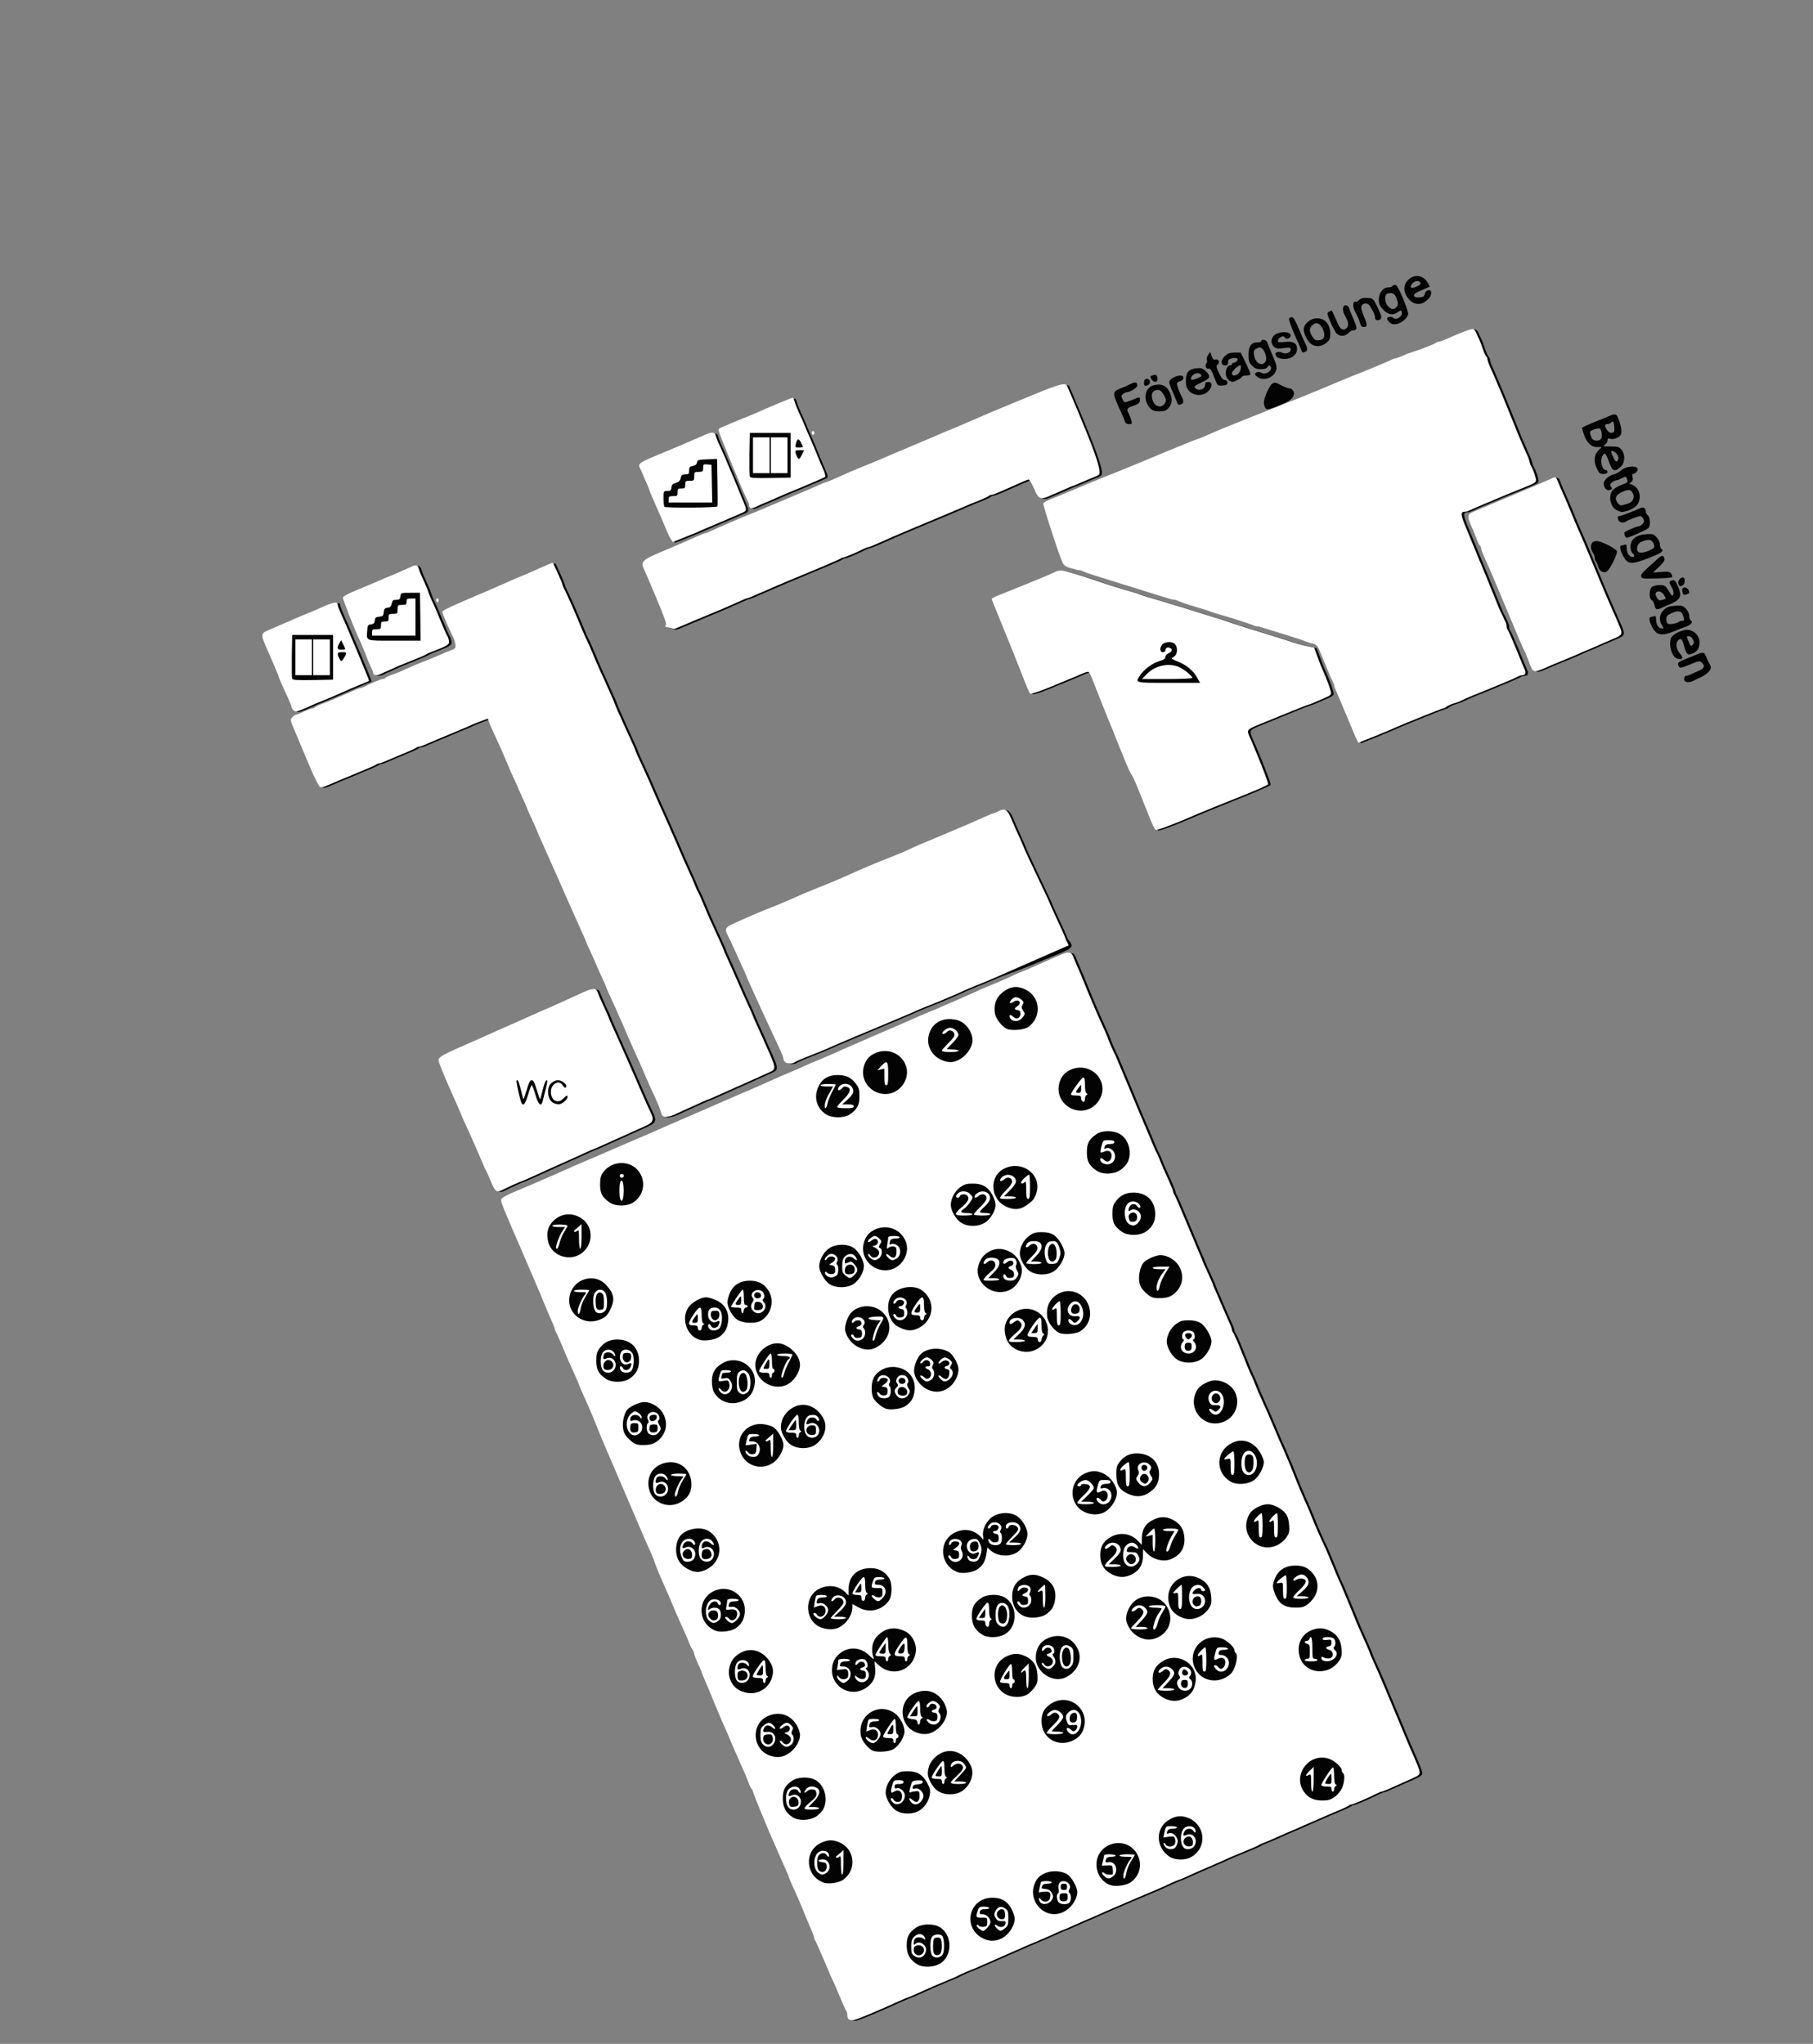 <svg width="14190" height="16000" xmlns="http://www.w3.org/2000/svg" preserveAspectRatio="xMidYMid meet">

 <rect width="100%" height="100%" fill="#808080" stroke="none"/>

 <g>
  <title>background</title>
  <rect fill="none" id="canvas_background" height="402" width="582" y="-1" x="-1"/>
 </g>
 <g>
  <title>Layer 1</title>
  <g fill="#030303" id="layer101">
   <path id="svg_1" d="m6664.818,15813c-7,-2 -13,-17 -13,-32c0,-15 -4,-31 -9,-36c-5,-6 -28,-57 -52,-115c-23,-58 -46,-109 -49,-115c-4,-5 -36,-77 -70,-160c-35,-82 -67,-154 -71,-159c-5,-6 -9,-16 -9,-23c0,-7 -9,-32 -19,-56c-11,-23 -34,-78 -52,-122c-17,-44 -42,-102 -54,-130c-12,-27 -34,-76 -49,-108c-14,-32 -26,-61 -26,-64c0,-4 -9,-26 -20,-50c-23,-50 -58,-128 -72,-163c-6,-14 -14,-32 -18,-41c-29,-59 -170,-402 -170,-414c0,-8 -3,-15 -8,-15c-4,0 -15,-23 -25,-51c-10,-28 -32,-81 -49,-117c-16,-37 -39,-87 -49,-111c-11,-24 -29,-64 -39,-90c-10,-25 -31,-75 -48,-111c-16,-36 -55,-128 -87,-205c-31,-77 -66,-159 -76,-182c-10,-24 -19,-45 -19,-48c0,-2 -13,-34 -30,-70c-16,-36 -30,-71 -30,-78c0,-7 -4,-17 -9,-23c-5,-5 -19,-33 -31,-63c-11,-30 -32,-77 -45,-105c-36,-80 -65,-144 -85,-195c-10,-25 -30,-72 -45,-105c-40,-87 -95,-219 -95,-228c0,-4 -12,-33 -26,-65c-42,-93 -59,-133 -128,-294c-46,-109 -171,-399 -186,-434c-5,-11 -18,-42 -30,-70c-12,-27 -25,-59 -30,-70c-5,-11 -30,-72 -55,-135c-26,-63 -55,-133 -65,-155c-43,-95 -70,-156 -70,-161c0,-3 -11,-29 -24,-57c-52,-115 -68,-150 -100,-229c-19,-46 -42,-96 -50,-113c-9,-16 -16,-34 -16,-38c0,-7 -18,-50 -50,-122c-5,-11 -21,-49 -36,-85c-14,-36 -32,-78 -39,-95c-7,-16 -34,-79 -60,-140c-89,-206 -107,-250 -121,-280c-92,-213 -114,-268 -114,-285c0,-19 29,-35 176,-96c48,-20 94,-39 103,-44c9,-4 27,-12 41,-18c14,-6 46,-20 73,-31c26,-12 66,-29 90,-40c23,-10 62,-27 87,-39c25,-11 74,-32 110,-47c36,-15 83,-35 105,-45c22,-10 105,-46 185,-80c79,-34 160,-68 180,-77c19,-9 54,-24 78,-34c23,-11 63,-28 90,-40c26,-11 56,-24 67,-29c11,-5 40,-17 65,-28c25,-11 115,-50 200,-87c85,-37 175,-76 200,-87c25,-11 54,-23 65,-28c11,-5 41,-18 68,-29c26,-12 66,-29 90,-40c23,-10 62,-27 87,-39c25,-11 74,-32 110,-47c36,-15 79,-33 95,-42c17,-8 79,-35 139,-59c59,-25 116,-49 125,-54c16,-8 37,-17 136,-60c60,-26 95,-41 155,-68c25,-11 74,-32 110,-47c62,-26 91,-39 190,-83c25,-11 85,-37 134,-57c49,-20 96,-40 105,-45c9,-4 27,-12 41,-18c14,-6 46,-20 73,-31c26,-12 68,-30 95,-42c26,-11 54,-24 63,-29c9,-5 68,-30 130,-55c63,-26 119,-50 124,-54c6,-4 42,-20 80,-36c64,-25 94,-39 220,-95c170,-76 173,-77 199,-12c11,26 27,65 37,87c10,22 39,92 64,155c44,107 84,201 142,327c12,28 23,54 23,57c0,5 44,106 60,136c4,9 51,121 105,250c53,129 106,254 116,277c11,24 35,82 55,130c20,49 39,93 43,98c4,6 13,26 21,45c15,40 35,87 79,183c17,37 31,73 31,80c0,7 4,17 9,22c5,6 46,100 91,210c46,110 94,223 106,252c13,28 24,54 24,57c0,3 18,44 40,91c22,47 40,88 40,91c0,3 9,24 19,47c10,23 31,70 45,105c15,34 40,92 56,128c17,35 30,70 30,77c0,7 4,17 9,22c6,6 38,80 72,165c33,85 65,160 68,165c4,6 13,26 21,45c7,19 21,54 31,78c11,23 27,61 38,85c10,23 27,62 39,87c11,25 32,74 47,110c15,36 33,79 40,95c8,17 25,55 38,85c13,30 39,91 57,135c17,44 41,103 52,130c21,52 29,70 73,170c15,33 34,78 42,100c17,45 76,180 104,236c4,9 29,67 54,129c25,62 50,120 54,129c5,9 14,30 21,46c7,17 18,44 25,60c7,17 32,77 56,135c23,58 52,128 65,155c12,28 34,76 48,108c14,32 26,60 26,63c0,3 11,29 24,57c54,120 69,155 166,388c56,134 109,262 119,284c58,130 81,187 81,206c0,15 -14,26 -57,45c-32,14 -71,32 -88,39c-16,7 -56,25 -87,39c-31,14 -61,26 -67,26c-5,0 -22,7 -38,15c-53,28 -184,85 -197,85c-6,0 -16,4 -21,9c-6,5 -50,26 -99,46c-49,20 -96,40 -105,45c-9,4 -27,12 -41,18c-14,6 -46,20 -72,31c-27,12 -69,30 -95,42c-27,11 -57,25 -68,29c-11,5 -45,20 -75,33c-30,14 -75,33 -100,43c-25,9 -49,20 -55,25c-5,4 -61,28 -124,54c-62,25 -121,50 -130,55c-16,8 -37,17 -136,60c-63,27 -96,41 -167,74c-31,14 -59,26 -62,26c-6,0 -107,45 -137,60c-9,5 -55,24 -103,44c-47,20 -107,45 -134,57c-54,23 -96,42 -132,57c-14,5 -46,20 -72,31c-27,12 -69,30 -95,42c-27,11 -57,25 -68,29c-11,5 -50,22 -88,39c-37,17 -69,31 -72,31c-3,0 -34,13 -68,29c-34,16 -102,46 -151,66c-49,20 -96,40 -105,45c-9,4 -27,12 -41,18c-14,6 -52,22 -85,37c-33,15 -73,33 -90,40c-16,7 -55,24 -85,37c-30,14 -86,38 -125,53c-38,16 -74,32 -80,36c-5,4 -49,23 -98,43c-83,34 -117,49 -234,102c-28,13 -54,24 -57,24c-3,0 -31,12 -63,26c-202,92 -351,154 -370,153c-10,0 -24,-3 -30,-6z"/>
   <path id="svg_2" d="m3861.818,9253c-18,-43 -35,-82 -39,-88c-4,-5 -18,-35 -30,-65c-32,-78 -78,-181 -122,-278c-22,-46 -39,-85 -39,-87c0,-3 -40,-95 -90,-206c-49,-111 -90,-212 -90,-225c0,-25 30,-42 245,-136c50,-21 109,-48 133,-59c23,-10 61,-27 85,-38c87,-38 115,-50 217,-96c102,-46 130,-58 218,-96c58,-26 112,-51 216,-98c93,-44 120,-45 132,-8c4,12 24,59 45,105c22,46 39,85 39,87c0,3 12,30 26,62c15,32 35,77 45,101c11,23 28,61 38,85c11,23 54,121 96,217c41,96 84,193 94,215c10,22 26,57 36,77c23,51 13,71 -48,98c-28,13 -77,34 -107,48c-30,14 -73,33 -95,43c-22,9 -75,34 -118,53c-43,20 -80,36 -83,36c-2,0 -34,14 -71,31c-38,17 -86,39 -108,49c-56,24 -211,95 -313,141c-35,16 -65,29 -67,29c-6,0 -115,49 -147,66c-52,28 -64,20 -98,-63z"/>
   <path id="svg_3" d="m5204.818,8738c-6,-7 -13,-26 -17,-42c-4,-16 -25,-67 -47,-115c-23,-47 -52,-113 -66,-146c-14,-33 -36,-85 -50,-115c-14,-30 -33,-73 -43,-95c-9,-22 -24,-56 -33,-75c-9,-19 -25,-58 -37,-85c-12,-27 -28,-66 -37,-85c-9,-19 -24,-53 -33,-75c-10,-22 -32,-70 -49,-107c-17,-37 -31,-69 -31,-72c0,-3 -18,-44 -40,-91c-22,-47 -40,-88 -40,-90c0,-2 -18,-43 -40,-90c-22,-47 -40,-88 -40,-91c0,-2 -13,-32 -29,-66c-16,-35 -72,-162 -126,-283c-53,-121 -105,-239 -116,-262c-10,-24 -27,-62 -38,-85c-10,-24 -30,-69 -45,-101c-14,-32 -26,-59 -26,-62c0,-2 -18,-43 -40,-90c-22,-47 -40,-88 -40,-91c0,-3 -16,-39 -35,-80c-19,-41 -35,-77 -35,-79c0,-3 -12,-29 -26,-58c-14,-28 -41,-90 -60,-137c-35,-83 -48,-113 -113,-253c-17,-37 -31,-72 -31,-78c0,-6 -6,-9 -12,-6c-7,3 -33,12 -58,22c-25,9 -52,20 -60,24c-8,5 -78,34 -155,66c-77,32 -163,68 -192,81c-28,13 -58,24 -65,24c-8,0 -18,4 -24,9c-5,5 -45,23 -89,41c-44,18 -104,43 -133,56c-29,13 -58,24 -65,24c-7,0 -17,4 -23,9c-5,5 -83,39 -174,76c-91,37 -185,77 -209,88c-32,15 -48,17 -60,10c-9,-6 -44,-77 -79,-159c-34,-82 -83,-198 -108,-257c-45,-104 -46,-109 -29,-127c10,-11 22,-20 27,-20c5,0 34,-11 64,-25c30,-14 61,-25 69,-25c7,0 16,-4 19,-9c3,-4 27,-16 53,-26c26,-9 68,-26 93,-37c25,-11 54,-23 65,-28c11,-4 46,-20 78,-34c32,-14 62,-26 67,-26c6,0 18,-4 28,-9c44,-24 132,-61 146,-61c8,0 17,-4 21,-9c3,-5 29,-17 57,-27c29,-9 73,-27 98,-40c25,-12 92,-41 150,-63c58,-23 119,-48 135,-56c17,-8 48,-21 70,-29c35,-12 40,-17 38,-42c-1,-16 -9,-42 -17,-59c-34,-68 -86,-189 -86,-200c0,-10 26,-23 155,-80c17,-8 96,-41 175,-75c80,-34 173,-75 208,-91c35,-16 66,-29 68,-29c3,0 31,-12 62,-26c31,-14 66,-29 77,-34c11,-4 42,-18 68,-30c26,-12 50,-21 52,-19c7,8 75,159 75,168c0,5 7,22 15,38c24,46 79,171 125,283c24,58 47,110 51,115c4,6 23,51 44,100c20,50 50,119 67,155c17,36 36,79 43,95c7,17 25,56 39,87c14,31 26,59 26,62c0,3 12,31 26,63c15,32 35,76 44,98c10,22 34,75 54,118c20,43 36,80 36,83c0,5 23,56 80,179c15,33 40,89 55,125c15,36 41,94 57,130c17,36 37,81 45,100c16,36 37,85 74,168c11,26 24,56 29,67c14,34 46,107 79,179c18,38 39,87 48,110c9,22 19,46 23,51c5,6 24,51 45,100c36,88 53,125 121,273c19,40 34,75 34,78c0,3 13,33 29,67c16,34 52,116 81,182c29,66 67,153 86,193c19,40 34,75 34,77c0,3 14,35 31,72c17,38 39,86 49,108c9,22 24,56 33,75c74,166 74,164 0,196c-32,14 -83,37 -113,51c-30,14 -91,41 -135,60c-44,20 -108,48 -143,64c-35,16 -65,29 -67,29c-3,0 -28,11 -57,24c-29,13 -80,36 -113,51c-33,15 -73,33 -89,41c-45,22 -91,27 -103,12z"/>
   <path id="svg_4" d="m6162.123,8318c-7,-7 -12,-18 -12,-26c0,-7 -11,-37 -24,-65c-116,-250 -165,-355 -186,-402c-10,-22 -32,-70 -49,-108c-17,-37 -31,-69 -31,-72c0,-2 -15,-37 -34,-77c-18,-40 -48,-104 -65,-143c-18,-38 -38,-82 -46,-97c-26,-46 -19,-64 30,-87c48,-22 123,-56 165,-73c14,-6 39,-17 55,-24c17,-7 66,-27 110,-44c44,-18 100,-41 125,-53c104,-46 149,-65 215,-91c39,-15 84,-34 100,-40c17,-7 41,-18 55,-24c14,-5 45,-19 70,-30c111,-50 242,-106 320,-136c82,-32 169,-69 201,-86c8,-4 109,-47 225,-95c115,-49 216,-91 224,-95c8,-4 26,-12 40,-18c14,-6 51,-22 82,-36c31,-14 60,-26 65,-26c4,0 21,-7 38,-16c46,-24 68,-12 95,53c13,32 41,95 62,141c21,46 38,85 38,87c0,5 48,108 136,293c35,73 64,135 64,137c0,2 16,39 36,82c20,43 49,106 65,141c16,35 29,68 29,72c0,4 -23.508,-40.847 15,14c38.508,54.847 -6.61,56.475 -276.61,170.475c-126,53 -253.39,96.525 -278.39,107.525c-74,32 -82,35 -164,68c-44,18 -87,36 -95,40c-27,14 -107,48 -198,86c-49,19 -98,39 -110,44c-13,6 -35,15 -50,21c-16,6 -35,15 -43,19c-9,4 -126,54 -260,110c-135,56 -265,111 -290,122c-25,11 -56,24 -70,30c-14,6 -32,14 -42,19c-9,4 -69,29 -135,55c-65,25 -122,50 -127,55c-14,13 -60,11 -74,-3z"/>
   <path id="svg_5" d="m9065.818,6501c-11,-8 -24,-35 -64,-136c-17,-44 -35,-89 -40,-100c-4,-11 -23,-56 -40,-100c-18,-44 -38,-87 -45,-95c-7,-8 -27,-51 -45,-95c-18,-44 -36,-89 -41,-100c-4,-11 -29,-72 -54,-135c-26,-63 -50,-124 -55,-135c-22,-53 -90,-226 -110,-278c-12,-31 -26,-60 -31,-62c-4,-3 -25,2 -46,11c-40,18 -81,35 -123,52c-14,6 -83,34 -153,63c-75,31 -131,48 -136,43c-9,-9 -24,-46 -74,-174c-38,-99 -124,-311 -178,-443c-27,-65 -49,-121 -49,-125c0,-4 33,-20 73,-35c39,-16 81,-33 92,-37c11,-5 83,-34 160,-65c77,-31 152,-63 167,-71c14,-8 37,-14 51,-14c25,0 156,39 287,84c65,23 199,65 275,86c22,6 56,17 75,25c19,7 55,18 80,25c25,7 63,18 85,25c22,7 74,23 115,35c41,12 100,30 130,40c30,10 96,30 145,45c50,15 119,37 155,50c61,21 121,40 320,101c47,14 112,35 145,46c33,11 85,26 115,32l54,11l24,65c13,36 29,79 37,95c42,94 76,189 71,201c-3,8 -18,19 -33,25c-15,7 -52,22 -81,35c-29,13 -56,24 -60,24c-4,0 -61,22 -127,49c-66,27 -173,71 -238,97c-129,53 -124,46 -91,124c9,19 19,44 24,55c66,156 117,291 114,299c-2,6 -93,46 -202,90c-108,43 -213,85 -232,93c-19,8 -46,20 -60,25c-33,13 -79,32 -110,46c-126,55 -269,109 -276,103z"/>
   <path id="svg_6" d="m10637.818,5792c-7,-15 -39,-90 -71,-167c-32,-77 -68,-163 -81,-192c-13,-28 -24,-56 -24,-62c0,-5 -6,-22 -14,-38c-8,-15 -19,-39 -24,-53c-15,-37 -62,-150 -80,-192c-12,-28 -24,-39 -47,-44c-16,-4 -43,-12 -60,-19c-16,-7 -55,-20 -85,-29c-30,-9 -104,-32 -163,-51c-60,-19 -115,-35 -122,-35c-8,0 -29,-6 -47,-14c-29,-12 -148,-50 -248,-79c-19,-5 -51,-15 -70,-22c-19,-8 -75,-25 -125,-40c-49,-14 -105,-33 -123,-41c-18,-8 -39,-14 -47,-14c-7,0 -62,-16 -122,-35c-59,-19 -133,-42 -163,-51c-30,-9 -86,-27 -125,-39c-38,-12 -110,-34 -160,-50c-49,-15 -105,-33 -123,-41c-18,-8 -37,-14 -43,-14c-6,0 -35,-7 -65,-16c-40,-11 -58,-23 -68,-43c-24,-45 -157,-454 -152,-466c2,-7 30,-22 63,-35c58,-23 102,-41 158,-65c17,-7 44,-18 60,-25c17,-7 44,-18 60,-25c17,-7 42,-18 58,-24c15,-6 37,-15 50,-21c12,-5 74,-30 137,-55c63,-25 126,-51 140,-57c31,-13 76,-32 115,-48c28,-11 52,-21 115,-48c99,-41 250,-102 255,-102c3,0 27,-9 53,-21c54,-24 96,-42 132,-57c51,-21 350,-141 480,-192c74,-29 151,-59 170,-67c19,-8 46,-20 60,-25c14,-6 39,-16 55,-23c17,-7 44,-18 60,-25c58,-24 90,-37 115,-48c14,-6 99,-41 190,-77c91,-37 177,-73 192,-81c14,-8 31,-14 37,-14c6,0 30,-9 54,-19c23,-11 58,-24 77,-30c58,-17 174,-62 185,-72c5,-5 15,-9 23,-9c7,0 37,-11 65,-23c99,-45 182,-77 200,-77c10,0 22,12 28,28c6,15 17,38 24,52c7,14 20,49 29,77c10,29 22,55 27,58c5,4 9,13 9,21c0,8 11,41 26,72c30,69 48,109 61,142c6,14 22,52 36,85c13,33 43,107 67,165c58,146 66,164 114,272c15,31 26,62 26,68c0,6 5,21 12,33c18,32 38,89 38,109c0,21 -8,25 -140,78c-58,23 -121,49 -140,57c-19,8 -48,21 -65,28c-16,7 -43,18 -60,25c-50,21 -99,42 -117,51c-10,5 -23,9 -30,9c-43,1 -42,16 17,156c62,151 71,174 90,219c7,17 18,44 25,60c7,17 18,44 25,60c7,17 36,89 65,160c28,72 56,137 61,145c5,8 12,22 15,30c3,8 10,23 15,32c5,10 9,26 9,36c0,10 4,22 9,28c5,5 34,72 66,149c31,77 61,150 67,162c12,24 4,43 -19,43c-8,0 -27,6 -41,14c-15,7 -40,19 -57,26c-16,7 -43,18 -60,25c-16,7 -42,17 -57,24c-16,6 -38,15 -50,21c-13,5 -63,25 -113,45c-49,20 -94,40 -100,44c-5,4 -30,14 -55,21c-25,7 -52,20 -61,27c-8,7 -20,13 -25,13c-5,0 -76,27 -159,61c-148,60 -176,71 -245,102c-19,8 -47,20 -62,26c-16,6 -38,15 -50,21c-13,5 -51,20 -86,34l-62,25l-14,-27z"/>
   <path id="svg_7" d="m2316.818,5564c-8,-8 -15,-20 -15,-25c0,-6 -12,-36 -26,-67c-14,-31 -37,-81 -50,-110c-13,-29 -24,-55 -24,-58c0,-3 -7,-22 -16,-42c-9,-21 -20,-46 -24,-57c-5,-11 -17,-40 -28,-65c-78,-176 -78,-174 -14,-202c26,-11 67,-29 92,-40c25,-11 56,-24 70,-30c14,-6 32,-14 41,-18c8,-4 51,-22 95,-40c43,-18 103,-43 131,-56c75,-34 113,-41 113,-20c0,9 14,47 31,84c40,85 220,515 216,517c-1,1 -38,17 -81,34c-44,18 -87,37 -95,41c-9,4 -29,13 -46,20c-16,7 -37,16 -46,20c-8,4 -51,22 -95,40c-43,17 -87,36 -97,41c-10,5 -40,18 -67,29c-44,17 -51,18 -65,4z"/>
   <path id="svg_8" d="m13188.818,5333c-13,-12 -7,-43 8,-43c8,0 23,-4 33,-9c9,-5 36,-17 59,-27c51,-23 59,-38 33,-64c-19,-19 -20,-19 -95,12c-64,26 -78,29 -86,17c-17,-27 -9,-37 49,-59c31,-12 71,-29 89,-36c42,-19 62,-18 69,4c4,9 15,36 27,58c20,39 20,43 4,67c-9,13 -38,35 -64,47c-26,12 -56,26 -65,31c-21,11 -52,12 -61,2z"/>
   <path id="svg_9" d="m2941.818,5277c0,-7 -11,-37 -25,-65c-14,-29 -25,-55 -25,-58c0,-3 -7,-22 -16,-42c-9,-21 -21,-48 -26,-62c-6,-14 -14,-32 -18,-41c-34,-68 -130,-315 -128,-327c2,-9 48,-34 113,-60c61,-25 138,-58 173,-73c34,-16 65,-29 68,-29c3,0 31,-12 62,-26c31,-14 68,-30 82,-36c14,-6 33,-14 42,-19c29,-15 46,-10 53,14c7,25 12,38 49,119c14,31 26,60 26,63c0,7 25,68 40,96c5,9 30,68 55,130c26,63 51,119 55,124c5,6 10,23 12,38c3,29 -6,35 -152,91c-8,3 -22,10 -30,15c-16,9 -26,14 -144,61c-44,18 -87,35 -95,40c-9,4 -34,15 -56,25c-22,9 -48,21 -57,26c-26,13 -58,11 -58,-4z"/>
   <path id="svg_10" d="m12014.818,5248c-6,-7 -20,-39 -31,-70c-12,-32 -26,-66 -31,-75c-15,-29 -43,-94 -151,-353c-98,-235 -114,-273 -166,-388c-13,-29 -24,-59 -24,-67c0,-7 -4,-16 -9,-19c-4,-3 -16,-27 -26,-53c-9,-26 -28,-71 -41,-100c-29,-63 -30,-89 -4,-103c11,-6 150,-65 308,-131c158,-66 300,-127 316,-135c40,-20 42,-19 60,26c8,21 25,61 37,87c24,55 42,95 59,138c7,17 18,44 25,60c7,17 18,44 25,60c7,17 16,38 21,47c5,9 54,126 110,260c55,134 109,261 119,283c10,22 25,56 33,75c9,19 27,61 41,94c36,82 35,90 -26,116c-29,12 -73,31 -98,42c-57,26 -98,43 -130,56c-14,6 -50,21 -80,35c-30,13 -86,37 -125,52c-38,15 -93,39 -122,52c-59,26 -76,28 -90,11z"/>
   <path id="svg_11" d="m13111.818,5147c-36,-29 -52,-116 -30,-158c15,-26 82,-59 124,-59c49,0 96,46 96,95c0,48 -13,70 -51,89c-40,20 -51,12 -69,-54c-16,-58 -24,-67 -45,-50c-24,20 -18,74 10,104c14,15 23,32 20,37c-8,13 -37,11 -55,-4zm139,-140c-7,-15 -20,-27 -31,-27c-22,0 -22,-1 -2,45c14,33 17,36 30,23c12,-12 13,-20 3,-41z"/>
   <path id="svg_12" d="m12972.818,4958c-40,-22 -83,-128 -52,-128c5,0 16,-3 25,-6c13,-5 16,1 16,29c0,37 21,67 47,67c14,0 14,-3 -1,-25c-26,-40 -21,-87 14,-120c24,-23 41,-30 89,-33c54,-4 60,-2 85,24c15,16 26,40 26,56c0,15 5,30 10,33c22,14 7,34 -37,51c-27,9 -67,25 -91,35c-61,26 -103,31 -131,17zm164,-89c5,-5 17,-9 27,-9c20,0 22,-8 9,-43c-14,-35 -37,-40 -87,-18c-38,17 -44,24 -44,50c0,16 6,32 13,34c16,7 69,-2 82,-14z"/>
   <path id="svg_14" d="m5266.818,4923c-42,-9 -50,-14 -37,-22c9,-5 -11,-62 -74,-212c-47,-112 -92,-218 -101,-236c-23,-50 -3,-68 144,-129c70,-30 142,-60 158,-67c17,-8 41,-19 55,-25c14,-5 46,-19 72,-31c26,-12 51,-21 55,-21c4,0 27,-9 52,-21c25,-11 55,-25 66,-29c11,-5 45,-20 75,-33c30,-14 102,-44 160,-67c58,-23 112,-45 121,-50c8,-4 82,-35 163,-69c81,-34 168,-71 194,-82c93,-42 110,-49 117,-49c3,0 32,-12 63,-26c31,-14 68,-30 82,-36c14,-6 32,-14 40,-18c8,-4 78,-33 155,-64c77,-32 147,-61 156,-66c9,-4 94,-40 189,-80c95,-40 180,-76 189,-80c9,-5 52,-23 95,-40c44,-18 87,-36 95,-40c9,-4 30,-13 46,-20c17,-7 37,-16 46,-20c9,-5 163,-70 342,-144c304,-127 361,-146 383,-124c2,2 46,107 99,233c104,249 151,381 157,434c3,33 1,35 -47,54c-27,11 -74,30 -103,43c-29,13 -55,24 -58,24c-3,0 -31,12 -62,26c-31,14 -66,29 -77,34c-11,4 -37,15 -58,25c-49,21 -73,13 -93,-33c-31,-70 -49,-102 -57,-102c-4,0 -34,12 -65,26c-31,14 -66,29 -77,34c-11,5 -46,20 -77,34c-31,14 -63,26 -70,26c-8,0 -18,4 -24,9c-5,5 -34,19 -64,31c-30,12 -64,26 -75,30c-11,5 -40,17 -65,28c-25,11 -155,66 -290,122c-134,56 -251,106 -260,110c-8,4 -26,12 -40,18c-14,6 -51,22 -82,36c-31,14 -61,26 -67,26c-5,0 -22,6 -38,14c-58,30 -144,66 -156,66c-7,0 -17,4 -22,9c-6,5 -116,53 -245,106c-129,54 -260,108 -290,122c-30,14 -64,28 -75,33c-11,4 -41,17 -67,29c-26,12 -51,21 -55,21c-4,0 -27,9 -52,21c-25,11 -57,25 -71,31c-14,6 -32,14 -40,18c-8,4 -78,33 -155,65c-77,32 -163,68 -192,81c-28,13 -55,23 -60,23c-4,-1 -17,-3 -28,-6z"/>
   <path id="svg_15" d="m12956.818,4760c-3,-5 -8,-20 -10,-32c-3,-12 -11,-26 -20,-30c-22,-13 -20,-87 3,-104c9,-7 36,-14 59,-14c40,0 45,3 72,46c26,43 29,45 36,25c4,-14 -1,-34 -15,-58c-17,-29 -18,-38 -8,-44c24,-15 37,-9 52,24c45,99 35,121 -79,167c-16,7 -38,16 -47,21c-23,12 -35,11 -43,-1zm62,-66c22,-6 22,-7 6,-35c-18,-31 -57,-40 -66,-15c-6,14 18,56 31,56c4,0 17,-3 29,-6z"/>
   <path id="svg_17" d="m13168.818,4639c-3,-13 -4,-26 -1,-31c10,-16 43,-8 49,13c8,24 7,24 -21,33c-17,5 -23,2 -27,-15z"/>
   <path id="svg_18" d="m13135.818,4568c-6,-20 15,-48 37,-48c16,0 18,46 2,58c-23,17 -31,15 -39,-10z"/>
   <path id="svg_19" d="m12844.818,4514c-4,-12 7,-29 43,-61c27,-25 64,-58 81,-74c38,-34 49,-36 58,-8c5,15 -4,30 -42,66l-48,45l66,-5c58,-4 67,-2 78,15c7,11 9,23 6,26c-4,4 -58,9 -121,10c-101,3 -115,2 -121,-14z"/>
   <path id="svg_20" d="m12529.818,4470c-9,-6 -19,-24 -23,-40c-4,-16 -11,-32 -16,-35c-5,-4 -9,-16 -9,-28c0,-12 -7,-31 -15,-41c-21,-28 -19,-73 4,-85c11,-6 30,-7 47,-2c49,14 131,59 137,76c4,8 -9,45 -28,82c-42,82 -59,95 -97,73z"/>
   <path id="svg_21" d="m12744.818,4400c-37,-15 -84,-130 -54,-130c5,0 16,-3 25,-6c13,-5 16,1 16,29c0,37 21,67 46,67c18,0 18,-14 -1,-30c-8,-7 -15,-29 -15,-49c0,-58 43,-94 119,-99c54,-4 60,-2 85,24c15,16 26,40 26,56c0,15 5,30 10,33c26,16 3,34 -84,68c-109,43 -142,50 -173,37zm177,-97c25,-12 29,-19 24,-36c-13,-46 -41,-52 -104,-23c-28,13 -40,63 -18,77c16,11 57,3 98,-18z"/>
   <path id="svg_22" d="m5267.818,4225c-9,-13 -25,-48 -37,-77c-11,-28 -32,-77 -45,-107c-14,-31 -29,-65 -34,-76c-4,-11 -17,-41 -29,-67c-12,-26 -21,-50 -21,-53c0,-3 -9,-27 -21,-53c-12,-26 -26,-58 -31,-72c-6,-14 -14,-33 -19,-42c-23,-45 -24,-45 201,-138c95,-40 180,-75 189,-80c9,-4 27,-12 41,-18c14,-5 47,-20 74,-32c55,-24 79,-23 84,5c2,11 17,49 34,85c16,36 35,76 40,90c15,38 34,81 74,175c13,31 39,95 53,130c5,11 13,31 19,45c23,55 23,64 -6,78c-15,7 -92,40 -172,74c-79,33 -151,64 -160,68c-8,4 -26,12 -40,18c-14,5 -38,15 -55,22c-16,7 -51,20 -77,31l-46,18l-16,-24z"/>
   <path id="svg_23" d="m12717.818,4194c-3,-9 -6,-19 -6,-23c0,-9 95,-51 115,-51c6,0 20,-9 29,-19c14,-15 15,-24 6,-40c-6,-12 -16,-21 -23,-21c-15,0 -104,33 -113,43c-13,13 -52,7 -58,-9c-9,-24 -7,-34 7,-34c11,0 114,-39 165,-63c24,-11 41,1 42,30c0,6 7,19 16,28c20,20 22,81 3,100c-13,13 -153,75 -169,75c-4,0 -11,-7 -14,-16z"/>
   <path id="svg_24" d="m12660.818,3997c-55,-21 -77,-111 -40,-158c10,-13 42,-33 70,-43c45,-16 51,-21 45,-40c-9,-29 -9,-29 -43,-12c-16,9 -36,16 -43,16c-7,0 -22,7 -33,16c-16,12 -17,18 -8,34c11,16 9,20 -9,26c-25,8 -48,-17 -48,-52c0,-26 42,-63 81,-71c14,-3 39,-17 55,-31c34,-32 119,-41 129,-13c6,15 -18,41 -37,41c-5,0 -5,11 -2,26c5,18 1,29 -12,39c-16,12 -17,14 -3,15c9,0 28,12 43,26c38,39 37,110 -1,146c-16,14 -46,31 -68,37c-45,12 -41,12 -76,-2zm88,-58c31,-11 45,-42 34,-72c-13,-34 -34,-39 -80,-19c-50,22 -66,45 -50,75c21,39 31,41 96,16z"/>
   <path id="svg_25" d="m5894.818,3983c-7,-3 -13,-11 -13,-19c0,-14 -4,-23 -27,-69c-29,-57 -213,-507 -213,-520c0,-9 8,-18 18,-21c9,-3 24,-9 33,-14c8,-4 51,-22 95,-40c106,-43 112,-45 164,-68c98,-44 262,-112 270,-112c4,0 11,12 15,27c3,15 18,52 32,83c14,30 32,71 40,90c23,56 30,72 56,130c13,30 37,87 52,125c15,39 37,89 48,113c11,25 16,47 11,52c-5,4 -87,40 -183,80c-96,39 -181,75 -190,80c-18,9 -70,31 -116,50c-16,7 -41,18 -55,25c-14,7 -31,10 -37,8z"/>
   <path id="svg_26" d="m12514.818,3698c-43,-68 -45,-129 -6,-170l27,-28l-36,0c-45,0 -81,-34 -102,-97c-9,-26 -16,-50 -16,-53c0,-4 42,-24 93,-44c50,-21 101,-42 112,-46c56,-24 64,-23 79,15c20,48 29,99 22,123c-8,25 -57,46 -85,37c-16,-5 -21,-2 -21,13c0,11 -9,26 -21,33c-19,13 -15,14 44,14c57,0 67,3 86,25c31,38 29,102 -6,135c-47,43 -66,34 -92,-40c-24,-69 -34,-77 -51,-46c-21,41 -3,111 29,111c6,0 11,7 11,15c0,19 -55,21 -67,3zm151,-122c-7,-23 -31,-46 -50,-46c-8,0 -5,15 9,45c16,35 23,42 34,33c8,-6 11,-20 7,-32zm-135,-140c12,-14 5,-73 -10,-82c-5,-3 -25,1 -45,8c-31,11 -34,16 -29,38c4,14 11,31 17,37c14,17 53,16 67,-1zm104,-90c-3,-46 -9,-54 -25,-38c-7,7 -20,12 -30,12c-22,0 -23,13 -2,46c11,16 24,24 38,22c18,-3 21,-9 19,-42z"/>
   <path id="svg_28" d="m8805.818,3303c-3,-10 -12,-31 -19,-48c-90,-198 -90,-185 10,-225c17,-7 42,-19 58,-27c30,-16 47,-10 47,15c0,16 -57,52 -83,52c-7,0 -20,7 -29,14c-15,11 -16,17 -5,39c14,32 13,32 77,7c63,-25 60,-25 60,4c0,20 -9,27 -50,42c-54,19 -57,25 -36,65c7,14 16,37 20,52c6,24 4,27 -19,27c-16,0 -28,-7 -31,-17z"/>
   <path id="svg_29" d="m9002.818,3196c-61,-65 -44,-165 31,-181c56,-13 92,2 116,46c29,53 28,97 -3,132c-20,22 -32,27 -73,27c-38,0 -53,-5 -71,-24zm118,-45c7,-12 5,-26 -5,-47c-24,-45 -39,-57 -67,-50c-32,8 -42,36 -27,80c18,55 74,65 99,17z"/>
   <path id="svg_30" d="m9901.818,3190c-6,-10 -10,-28 -10,-38c0,-36 43,-133 65,-148c19,-13 27,-12 69,11c26,14 56,25 66,25c11,0 24,9 30,19c17,33 -4,66 -57,91c-26,12 -57,26 -68,31c-11,5 -35,13 -53,18c-27,8 -34,7 -42,-9z"/>
   <path id="svg_31" d="m9205.818,3133c-9,-21 -24,-58 -35,-82c-10,-24 -19,-52 -19,-62c0,-20 51,-49 87,-49c33,0 31,36 -2,44c-14,4 -25,12 -25,19c0,16 22,76 38,104c16,30 15,50 -4,57c-24,9 -24,9 -40,-31z"/>
   <path id="svg_32" d="m9308.818,3062c-23,-24 -27,-37 -27,-83c0,-65 21,-89 84,-96c33,-4 46,0 68,19c14,12 28,31 30,41c3,18 -6,25 -84,63c-28,14 -35,21 -26,31c23,28 78,11 78,-23c0,-19 5,-24 25,-24c34,0 34,39 -1,74c-39,38 -109,37 -147,-2zm91,-129c-22,-27 -78,-3 -78,32c0,12 8,11 45,-2c34,-13 42,-20 33,-30z"/>
   <path id="svg_33" d="m8953.818,2993c2,-20 9,-28 23,-28c23,0 33,34 13,46c-26,17 -39,10 -36,-18z"/>
   <path id="svg_34" d="m9516.818,2986c-8,-20 -22,-52 -29,-71c-10,-23 -20,-33 -29,-29c-18,7 -31,-24 -17,-41c6,-7 8,-20 4,-28c-3,-9 1,-26 10,-39l16,-23l12,33c9,24 17,31 30,26c24,-7 37,25 16,40c-13,10 -11,18 11,66c19,40 32,55 46,55c13,0 20,7 20,20c0,16 -8,21 -38,23c-35,3 -39,1 -52,-32z"/>
   <path id="svg_35" d="m9013.818,2969c-15,-24 -15,-24 15,-33c16,-5 23,-2 28,13c13,41 -21,56 -43,20z"/>
   <path id="svg_36" d="m9613.818,2971c-34,-29 -22,-111 17,-111c6,0 11,-4 11,-10c0,-5 6,-10 14,-10c7,0 19,-6 25,-14c16,-20 -2,-29 -39,-21c-23,5 -30,12 -30,31c0,19 -5,24 -25,24c-35,0 -34,-41 2,-75c22,-19 38,-25 75,-25l47,0l40,82c22,45 38,85 35,90c-3,4 -18,8 -35,8c-16,0 -29,4 -29,9c0,9 -60,41 -77,41c-6,0 -20,-8 -31,-19zm80,-48c16,-14 26,-63 13,-63c-17,0 -65,46 -65,62c0,23 27,23 52,1z"/>
   <path id="svg_37" d="m9852.818,2958c-14,-7 -26,-19 -29,-25c-5,-19 27,-28 49,-15c35,22 96,-25 69,-52c-8,-8 -14,-6 -21,7c-7,12 -22,17 -53,17c-33,0 -48,-6 -69,-28c-23,-24 -27,-37 -27,-86c0,-67 22,-96 72,-96c15,0 28,-4 28,-10c0,-17 40,-11 46,8c3,9 11,31 18,47c13,29 22,52 45,108c17,42 13,69 -12,99c-27,32 -82,44 -116,26zm49,-123c24,-29 -8,-115 -44,-115c-7,0 -20,6 -31,13c-14,11 -16,21 -11,50c11,60 57,87 86,52z"/>
   <path id="svg_38" d="m9994.818,2795c-7,-8 -13,-18 -13,-24c0,-15 30,-22 51,-11c27,15 69,2 69,-22c0,-18 -5,-19 -55,-13c-46,6 -59,4 -75,-10c-29,-26 -26,-69 6,-94c39,-30 124,-27 124,5c0,22 -32,34 -45,17c-9,-13 -16,-13 -33,-4c-12,6 -22,19 -22,28c0,13 8,15 53,10c66,-8 97,9 97,54c0,46 -42,79 -99,79c-27,-1 -51,-7 -58,-15z"/>
   <path id="svg_39" d="m10185.818,2743c-3,-10 -10,-26 -14,-35c-5,-9 -28,-61 -50,-114c-31,-75 -38,-99 -28,-106c27,-16 33,-7 98,147c7,17 19,42 26,57c18,34 18,54 -2,62c-22,9 -24,8 -30,-11z"/>
   <path id="svg_40" d="m10259.818,2691c-32,-25 -62,-93 -55,-123c9,-36 43,-66 82,-74c73,-13 125,36 125,119c0,38 -5,49 -31,71c-37,31 -86,34 -121,7zm99,-44c21,-35 -17,-117 -55,-117c-22,0 -52,30 -52,53c0,26 30,76 49,80c22,4 50,-3 58,-16z"/>
   <path id="svg_41" d="m10463.818,2613c-11,-10 -34,-51 -50,-91c-30,-71 -30,-72 -10,-83c11,-6 20,-9 21,-7c8,16 38,80 51,111c17,38 41,48 64,25c15,-15 15,-42 2,-68c-5,-11 -14,-29 -20,-40c-18,-35 -12,-70 10,-70c11,0 23,8 26,18c6,18 8,23 44,111c18,44 19,55 8,62c-7,5 -17,7 -22,6c-5,-2 -20,7 -34,20c-30,27 -62,29 -90,6z"/>
   <path id="svg_42" d="m10645.818,2533c-4,-16 -13,-41 -22,-58c-8,-16 -19,-38 -23,-47c-18,-36 -8,-80 15,-65c2,1 13,-6 24,-16c14,-13 32,-17 63,-15c43,3 45,4 76,68c37,73 40,95 17,104c-20,8 -34,-1 -34,-20c0,-15 -5,-26 -33,-79c-18,-34 -53,-40 -70,-13c-9,13 -5,32 16,83c29,70 28,85 -3,85c-13,0 -22,-9 -26,-27z"/>
   <path id="svg_43" d="m10872.818,2521c-12,-12 -19,-26 -16,-31c8,-13 38,-13 51,0c18,18 64,-9 64,-37c0,-27 -7,-28 -34,-8c-35,26 -75,19 -112,-21c-28,-29 -34,-43 -34,-80c0,-52 33,-94 74,-94c14,0 28,-4 31,-10c3,-5 14,-10 23,-10c12,0 29,30 60,103c23,56 42,112 42,123c0,29 -51,74 -92,81c-28,4 -40,1 -57,-16zm55,-115c17,-18 17,-30 2,-72c-12,-34 -34,-46 -68,-37c-29,8 -27,69 2,100c25,26 43,29 64,9z"/>
   <path id="svg_44" d="m11038.818,2354c-52,-48 -62,-114 -24,-156c46,-53 118,-49 155,8c13,20 22,37 20,38c-3,2 -35,16 -90,40c-49,22 -42,48 10,44c29,-2 37,-8 42,-28c8,-34 50,-41 50,-8c-1,27 -15,47 -50,71c-36,25 -80,21 -113,-9zm67,-120c22,-13 13,-34 -14,-34c-22,0 -50,25 -50,45c0,14 29,9 64,-11z"/>
  </g>
  <g fill="#ffffff" id="layer102">
   <path id="svg_45" d="m6644.818,15808.454c-7,-2 -13,-17 -13,-32c0,-15 -4,-31 -9,-36c-5,-6 -28,-57 -52,-115c-23,-58 -46,-109 -49,-115c-4,-5 -36,-77 -70,-160c-35,-82 -67,-154 -71,-159c-5,-6 -9,-16 -9,-23c0,-7 -9,-32 -19,-56c-11,-23 -34,-78 -52,-122c-17,-44 -42,-102 -54,-130c-12,-27 -34,-76 -49,-108c-14,-32 -26,-61 -26,-64c0,-4 -9,-26 -20,-50c-23,-50 -58,-128 -72,-163c-6,-14 -14,-32 -18,-41c-29,-59 -170,-402 -170,-414c0,-8 -3,-15 -8,-15c-4,0 -15,-23 -25,-51c-10,-28 -32,-81 -49,-117c-16,-37 -39,-87 -49,-111c-11,-24 -29,-64 -39,-90c-10,-25 -31,-75 -48,-111c-16,-36 -55,-128 -87,-205c-31,-77 -66,-159 -76,-182c-10,-24 -19,-45 -19,-48c0,-2 -13,-34 -30,-70c-16,-36 -30,-71 -30,-78c0,-7 -4,-17 -9,-23c-5,-5 -19,-33 -31,-63c-11,-30 -32,-77 -45,-105c-36,-80 -65,-144 -85,-195c-10,-25 -30,-72 -45,-105c-40,-87 -95,-219 -95,-228c0,-4 -12,-33 -26,-65c-42,-93 -59,-133 -128,-294c-46,-109 -171,-399 -186,-434c-5,-11 -18,-42 -30,-70c-12,-27 -25,-59 -30,-70c-5,-11 -30,-72 -55,-135c-26,-63 -55,-133 -65,-155c-43,-95 -70,-156 -70,-161c0,-3 -11,-29 -24,-57c-52,-115 -68,-150 -100,-229c-19,-46 -42,-96 -50,-113c-9,-16 -16,-34 -16,-38c0,-7 -18,-50 -50,-122c-5,-11 -21,-49 -36,-85c-14,-36 -32,-78 -39,-95c-7,-16 -34,-79 -60,-140c-89,-206 -107,-250 -121,-280c-92,-213 -114,-268 -114,-285c0,-19 29,-35 176,-96c48,-20 94,-39 103,-44c9,-4 27,-12 41,-18c14,-6 46,-20 73,-31c26,-12 66,-29 90,-40c23,-10 62,-27 87,-39c25,-11 74,-32 110,-47c36,-15 83,-35 105,-45c22,-10 105,-46 185,-80c79,-34 160,-68 180,-77c19,-9 54,-24 78,-34c23,-11 63,-28 90,-40c26,-11 56,-24 67,-29c11,-5 40,-17 65,-28c25,-11 115,-50 200,-87c85,-37 175,-76 200,-87c25,-11 54,-23 65,-28c11,-5 41,-18 68,-29c26,-12 66,-29 90,-40c23,-10 62,-27 87,-39c25,-11 74,-32 110,-47c36,-15 79,-33 95,-42c17,-8 79,-35 139,-59c59,-25 116,-49 125,-54c16,-8 37,-17 136,-60c60,-26 95,-41 155,-68c25,-11 74,-32 110,-47c62,-26 91,-39 190,-83c25,-11 85,-37 134,-57c49,-20 96,-40 105,-45c9,-4 27,-12 41,-18c14,-6 46,-20 73,-31c26,-12 68,-30 95,-42c26,-11 54,-24 63,-29c9,-5 68,-30 130,-55c63,-26 119,-50 124,-54c6,-4 42,-20 80,-36c64,-25 94,-39 220,-95c170,-76 173,-77 199,-12c11,26 27,65 37,87c10,22 39,92 64,155c44,107 84,201 142,327c12,28 23,54 23,57c0,5 44,106 60,136c4,9 51,121 105,250c53,129 106,254 116,277c11,24 35,82 55,130c20,49 39,93 43,98c4,6 13,26 21,45c15,40 35,87 79,183c17,37 31,73 31,80c0,7 4,17 9,22c5,6 46,100 91,210c46,110 94,223 106,252c13,28 24,54 24,57c0,3 18,44 40,91c22,47 40,88 40,91c0,3 9,24 19,47c10,23 31,70 45,105c15,34 40,92 56,128c17,35 30,70 30,77c0,7 4,17 9,22c6,6 38,80 72,165c33,85 65,160 68,165c4,6 13,26 21,45c7,19 21,54 31,78c11,23 27,61 38,85c10,23 27,62 39,87c11,25 32,74 47,110c15,36 33,79 40,95c8,17 25,55 38,85c13,30 39,91 57,135c17,44 41,103 52,130c21,52 29,70 73,170c15,33 34,78 42,100c17,45 76,180 104,236c4,9 29,67 54,129c25,62 50,120 54,129c5,9 14,30 21,46c7,17 18,44 25,60c7,17 32,77 56,135c23,58 52,128 65,155c12,28 34,76 48,108c14,32 26,60 26,63c0,3 11,29 24,57c54,120 69,155 166,388c56,134 109,262 119,284c58,130 81,187 81,206c0,15 -14,26 -57,45c-32,14 -71,32 -88,39c-16,7 -56,25 -87,39c-31,14 -61,26 -67,26c-5,0 -22,7 -38,15c-53,28 -184,85 -197,85c-6,0 -16,4 -21,9c-6,5 -50,26 -99,46c-49,20 -96,40 -105,45c-9,4 -27,12 -41,18c-14,6 -46,20 -72,31c-27,12 -69,30 -95,42c-27,11 -57,25 -68,29c-11,5 -45,20 -75,33c-30,14 -75,33 -100,43c-25,9 -49,20 -55,25c-5,4 -61,28 -124,54c-62,25 -121,50 -130,55c-16,8 -37,17 -136,60c-63,27 -96,41 -167,74c-31,14 -59,26 -62,26c-6,0 -107,45 -137,60c-9,5 -55,24 -103,44c-47,20 -107,45 -134,57c-54,23 -96,42 -132,57c-14,5 -46,20 -72,31c-27,12 -69,30 -95,42c-27,11 -57,25 -68,29c-11,5 -50,22 -88,39c-37,17 -69,31 -72,31c-3,0 -34,13 -68,29c-34,16 -102,46 -151,66c-49,20 -96,40 -105,45c-9,4 -27,12 -41,18c-14,6 -52,22 -85,37c-33,15 -73,33 -90,40c-16,7 -55,24 -85,37c-30,14 -86,38 -125,53c-38,16 -74,32 -80,36c-5,4 -49,23 -98,43c-83,34 -117,49 -234,102c-28,13 -54,24 -57,24c-3,0 -31,12 -63,26c-202,92 -351,154 -370,153c-10,0 -24,-3 -30,-6zm709,-435c103,-58 103,-227 1,-288c-49,-29 -139,-27 -183,3c-58,39 -75,71 -75,140c0,69 23,111 80,147c43,28 125,27 177,-2zm508,-213c42,-29 80,-94 80,-137c0,-31 -23,-85 -47,-114c-34,-38 -70,-54 -128,-54c-184,0 -238,235 -73,319c55,28 114,24 168,-14zm483,-206c49,-32 87,-95 87,-143c0,-41 -49,-125 -83,-142c-80,-42 -196,-19 -236,47c-97,159 79,340 232,238zm507,-221c72,-53 91,-143 48,-220c-85,-151 -318,-90 -318,83c0,75 49,144 115,162c42,12 123,-1 155,-25zm-2250,-20c103,-76 90,-232 -23,-287c-55,-27 -99,-27 -154,0c-135,65 -121,260 22,311c38,14 122,1 155,-24zm2726,-179c124,-76 106,-252 -31,-305c-54,-20 -98,-15 -153,20c-102,64 -98,212 7,283c45,31 130,32 177,2zm-2939,-315c22,-15 48,-42 57,-61c37,-77 8,-182 -61,-223c-49,-29 -139,-27 -183,3c-58,39 -75,71 -75,140c0,70 24,114 79,148c48,29 131,26 183,-7zm810,-48c43,-30 71,-73 79,-125c5,-31 1,-49 -21,-90c-37,-66 -78,-91 -154,-91c-48,0 -65,5 -98,29c-42,30 -73,89 -73,138c0,43 39,112 78,138c51,35 138,35 189,1zm3243,-102c23,-15 48,-44 60,-68c21,-45 27,-111 10,-121c-5,-3 -10,-13 -10,-21c0,-25 -51,-73 -96,-90c-150,-57 -291,117 -204,251c33,50 78,74 143,74c46,1 65,-4 97,-25zm-2913,-48c70,-48 100,-134 70,-199c-48,-100 -148,-142 -235,-98c-64,33 -102,93 -102,159c0,42 40,112 79,137c52,34 138,34 188,1zm-1354,-297c49,-32 87,-94 87,-143c0,-15 -9,-43 -19,-64c-49,-95 -143,-127 -239,-81c-128,63 -116,256 20,306c58,20 101,16 151,-18zm825,-36c37,-28 70,-78 78,-121c9,-49 -34,-133 -85,-163c-128,-77 -279,27 -256,177c7,48 66,119 107,127c49,11 129,0 156,-20zm1399,-64c55,-27 82,-66 90,-128c16,-136 -126,-233 -247,-169c-63,34 -90,77 -90,146c0,132 126,209 247,151zm-1074,-80c49,-32 87,-94 87,-143c0,-15 -9,-43 -19,-64c-49,-95 -143,-127 -239,-81c-128,63 -116,256 20,306c58,20 101,16 151,-18zm1948,-252c51,-27 76,-66 85,-130c18,-131 -127,-228 -246,-165c-64,35 -90,77 -90,147c0,70 30,119 92,150c56,27 104,27 159,-2zm-1223,-34c15,-11 38,-35 50,-54c20,-28 23,-44 20,-94c-4,-72 -32,-116 -93,-145c-54,-26 -99,-25 -155,4c-118,60 -117,231 1,294c54,29 134,27 177,-5zm-2088,-26c71,-37 108,-134 77,-200c-48,-100 -148,-142 -235,-98c-52,27 -79,59 -93,111c-22,83 20,168 96,195c58,21 106,18 155,-8zm817,-20c56,-38 77,-83 71,-152l-5,-56l31,29c111,104 278,40 293,-111c5,-57 -30,-124 -80,-150c-79,-41 -152,-32 -213,26c-50,45 -63,113 -37,184c3,10 -13,-1 -36,-24c-63,-63 -154,-71 -222,-21c-47,35 -69,78 -69,137c0,138 153,217 267,138zm2813,-80c28,-15 51,-36 63,-61c24,-45 34,-120 18,-130c-6,-4 -11,-15 -11,-24c-1,-24 -59,-77 -99,-91c-132,-44 -258,72 -221,204c30,108 148,156 250,102zm-1248,-3c84,-43 124,-126 99,-202c-36,-107 -149,-151 -251,-99c-54,27 -85,80 -85,148c0,116 138,204 237,153zm2066,-65c25,-13 54,-37 69,-60c22,-33 25,-47 21,-96c-5,-70 -33,-114 -93,-143c-53,-26 -98,-25 -153,1c-72,35 -105,114 -82,200c27,99 139,145 238,98zm-1356,-243c94,-40 132,-140 87,-232c-46,-97 -183,-124 -264,-53c-42,37 -70,106 -61,151c10,51 50,103 98,127c50,25 92,27 140,7zm-1190,-28c103,-58 103,-227 1,-288c-49,-29 -139,-27 -183,3c-58,39 -75,71 -75,140c0,69 23,111 80,147c43,28 125,27 177,-2zm-2103,-49c44,-32 61,-63 68,-119c16,-133 -120,-229 -242,-170c-137,66 -125,261 20,312c38,13 122,1 154,-23zm798,-1c64,-29 113,-100 113,-163l0,-24l43,24c84,49 184,29 241,-48c29,-40 30,-144 0,-184c-37,-50 -81,-73 -141,-73c-107,0 -173,63 -173,166l0,48l-28,-27c-52,-50 -129,-60 -200,-26c-128,62 -115,263 20,306c46,15 92,15 125,1zm2831,-89c25,-13 54,-37 69,-60c22,-33 25,-47 21,-96c-5,-71 -33,-114 -96,-144c-121,-59 -255,38 -239,173c8,61 35,100 89,127c54,27 100,27 156,0zm-1200,-19c45,-33 62,-63 69,-120c9,-75 -23,-132 -93,-166c-65,-32 -110,-29 -171,9c-50,32 -73,75 -73,139c0,75 42,138 106,158c50,16 126,6 162,-20zm2040,-73c89,-66 108,-169 45,-246c-38,-45 -73,-61 -138,-61c-73,0 -127,32 -155,94c-25,57 -25,75 2,138c29,69 73,97 154,97c48,1 66,-4 92,-22zm-1367,-240c56,-30 82,-75 83,-142l1,-53l33,34c48,49 131,68 189,42c75,-34 108,-90 101,-171c-5,-65 -36,-109 -93,-137c-54,-26 -99,-25 -155,4c-57,29 -84,74 -85,142l0,52l-33,-34c-57,-59 -146,-68 -218,-23c-52,32 -74,73 -74,139c0,69 30,118 92,149c56,27 104,27 159,-2zm-1208,-41c43,-33 57,-60 67,-127c4,-30 8,-48 9,-42c0,7 19,24 41,38c56,36 139,35 192,-1c42,-29 78,-94 78,-141c0,-44 -39,-111 -80,-139c-50,-34 -135,-34 -191,2c-48,30 -83,98 -77,149l4,33l-23,-24c-51,-55 -129,-68 -200,-33c-135,65 -121,260 22,311c40,14 123,1 158,-26zm-2124,4c126,-64 134,-227 15,-301c-58,-35 -163,-21 -214,30c-46,46 -54,149 -16,209c27,43 95,82 144,82c18,0 50,-9 71,-20zm4469,-191c25,-13 54,-37 69,-60c22,-33 25,-47 21,-96c-3,-41 -11,-68 -28,-91c-29,-38 -94,-72 -140,-72c-47,0 -119,37 -140,73c-92,151 59,322 218,246zm-1371,-250c58,-22 112,-99 113,-160c0,-52 -49,-122 -104,-149c-54,-26 -95,-25 -151,1c-101,48 -124,188 -44,268c46,46 125,63 186,40zm-3289,-93c50,-34 72,-74 72,-130c0,-138 -124,-215 -248,-155c-71,35 -105,114 -82,197c29,108 163,154 258,88zm3657,-69c53,-36 75,-77 75,-141c0,-91 -57,-153 -151,-163c-68,-7 -118,14 -157,65c-23,30 -27,45 -27,96c1,84 23,121 88,152c64,31 118,28 172,-9zm814,-93c41,-26 81,-100 81,-146c0,-13 -13,-46 -29,-73c-49,-85 -140,-116 -220,-75c-125,63 -134,225 -16,300c46,30 134,27 184,-6zm-3759,-139c43,-30 80,-95 80,-139c0,-41 -49,-125 -83,-142c-15,-8 -50,-18 -76,-21c-123,-14 -216,93 -181,210c33,114 163,159 260,92zm327,-139c70,-48 100,-134 70,-199c-48,-100 -148,-142 -235,-98c-64,33 -102,93 -102,159c0,42 40,112 79,137c52,34 138,34 188,1zm-1238,-27c75,-55 93,-145 46,-225c-28,-47 -90,-84 -143,-84c-41,0 -118,36 -138,64c-23,34 -36,96 -29,143c5,34 16,54 46,83c45,43 62,49 134,46c35,-2 61,-10 84,-27zm4448,-160c79,-38 115,-130 83,-214c-23,-61 -92,-105 -164,-105c-44,0 -115,38 -136,73c-92,151 60,322 217,246zm-2498,-120c45,-33 62,-64 68,-122c10,-104 -64,-182 -173,-182c-61,0 -123,36 -148,86c-20,40 -21,121 -2,158c16,30 70,75 101,84c41,12 123,-1 154,-24zm-1273,-40c52,-25 83,-71 90,-136c15,-130 -129,-223 -246,-161c-63,34 -90,77 -90,145c0,30 6,66 14,81c44,84 143,115 232,71zm1575,-83c61,-26 109,-97 109,-163c0,-39 -41,-114 -74,-134c-66,-40 -169,-34 -219,14c-34,31 -61,109 -53,149c10,51 50,103 98,127c50,24 92,27 139,7zm-1244,-37c58,-22 112,-99 113,-160c0,-78 -95,-169 -177,-169c-89,0 -173,82 -173,170c0,115 127,201 237,159zm-1220,-53c50,-35 73,-77 73,-137c0,-103 -67,-169 -171,-169c-60,0 -106,24 -141,73c-18,25 -23,46 -23,94c0,69 17,101 75,141c48,32 138,31 187,-2zm4472,-151c41,-28 81,-96 81,-140c0,-41 -48,-122 -87,-145c-24,-14 -52,-20 -92,-20c-48,0 -65,5 -98,29c-42,30 -73,89 -73,138c0,43 39,112 78,138c52,35 137,35 191,0zm-1274,-86c49,-33 75,-80 75,-136c0,-154 -178,-230 -289,-123c-46,45 -60,100 -41,170c28,105 162,151 255,89zm-1272,-5c114,-58 141,-186 58,-272c-66,-68 -183,-70 -249,-4c-29,29 -56,107 -49,142c10,50 51,104 98,127c52,27 98,29 142,7zm-1224,-85c44,-32 61,-63 68,-119c9,-75 -24,-135 -91,-166c-28,-13 -64,-24 -80,-24c-45,0 -116,41 -142,82c-57,90 -8,224 91,251c41,12 123,-1 154,-24zm2829,-46c48,-35 72,-81 72,-136c0,-125 -120,-209 -231,-163c-78,33 -117,105 -104,192c7,48 66,119 107,127c49,11 129,0 156,-20zm-1269,-23c126,-64 134,-227 15,-301c-58,-35 -163,-21 -214,30c-67,67 -48,214 34,259c67,37 111,40 165,12zm-1241,-54c89,-46 118,-168 58,-249c-34,-47 -77,-67 -140,-67c-96,0 -155,54 -173,157c-7,43 32,119 77,149c42,27 135,32 178,10zm-1242,-17c33,-15 49,-32 68,-72c39,-78 32,-124 -31,-193c-88,-97 -250,-54 -284,76c-37,143 110,256 247,189zm4473,-190c75,-55 93,-145 46,-225c-28,-47 -90,-84 -143,-84c-41,0 -118,36 -138,64c-23,34 -36,96 -29,143c5,34 16,54 46,83c45,43 62,49 134,46c35,-2 61,-10 84,-27zm-1286,-33c73,-30 121,-127 97,-194c-20,-55 -49,-90 -95,-112c-70,-34 -142,-21 -198,35c-25,25 -47,79 -47,115c0,119 131,203 243,156zm-1211,-52c40,-28 78,-94 78,-137c0,-44 -40,-116 -79,-143c-51,-34 -136,-34 -191,1c-43,27 -80,93 -80,142c0,41 42,114 81,140c51,33 140,32 191,-3zm1567,-99c41,-28 81,-96 81,-140c0,-41 -48,-122 -87,-145c-24,-14 -52,-20 -92,-20c-48,0 -65,5 -98,29c-42,30 -73,89 -73,138c0,43 39,112 78,138c52,35 137,35 191,0zm-1258,-19c80,-34 125,-127 99,-205c-37,-112 -169,-154 -270,-87c-53,35 -79,112 -61,179c28,98 139,152 232,113zm-2446,-117c95,-64 102,-203 14,-270c-72,-55 -164,-51 -228,11c-46,45 -60,100 -41,170c28,105 162,151 255,89zm4422,-173c50,-35 73,-77 73,-137c0,-103 -67,-169 -171,-169c-60,0 -106,24 -141,73c-18,25 -23,46 -23,94c0,69 17,101 75,141c48,32 138,31 187,-2zm-1257,-72c42,-28 80,-93 80,-136c0,-31 -23,-85 -47,-114c-34,-39 -70,-54 -131,-54c-49,0 -66,5 -99,29c-42,30 -73,89 -73,138c0,43 39,112 79,138c53,35 137,34 191,-1zm316,-130c57,-38 72,-58 86,-108c37,-138 -111,-249 -249,-186c-126,57 -118,241 12,301c57,26 105,24 151,-7zm-3069,-28c78,-53 98,-154 47,-233c-65,-99 -215,-99 -286,0c-18,25 -23,46 -23,94c0,69 17,101 75,141c48,32 138,31 187,-2zm3810,-252c22,-15 48,-42 57,-61c38,-79 6,-187 -66,-224c-53,-27 -135,-26 -178,4c-58,39 -75,71 -75,142c0,71 17,103 75,143c49,33 132,31 187,-4zm-2117,-436c58,-40 75,-72 75,-141c0,-50 -5,-68 -25,-95c-39,-53 -79,-72 -146,-72c-79,1 -129,34 -156,105c-30,77 -5,155 64,202c47,31 142,32 188,1zm1871,-42c80,-34 125,-127 99,-205c-37,-112 -169,-154 -270,-87c-53,35 -79,112 -61,179c28,98 139,152 232,113zm-1530,-130c80,-34 125,-127 99,-205c-37,-112 -169,-154 -270,-87c-53,35 -79,112 -61,179c28,98 139,152 232,113zm532,-267c48,-32 87,-94 87,-141c0,-66 -55,-140 -116,-157c-115,-32 -211,22 -229,130c-13,74 28,147 100,180c59,27 104,24 158,-12zm525,-246c105,-78 94,-233 -21,-291c-52,-26 -96,-28 -140,-6c-79,40 -115,106 -102,190c7,48 66,119 107,127c49,11 129,0 156,-20z"/>
   <path id="svg_46" d="m7153.818,15309.454c-18,-12 -22,-25 -22,-70c0,-45 4,-59 25,-80c26,-26 60,-26 77,0c12,18 9,31 -4,18c-7,-7 -24,-12 -39,-12c-27,0 -39,15 -39,48c0,12 3,13 12,4c32,-32 95,10 83,56c-11,49 -52,65 -93,36zm66,-16c30,-30 0,-75 -43,-64c-19,5 -25,13 -25,35c0,38 41,56 68,29z"/>
   <path id="svg_47" d="m7297.818,15310.454c-20,-20 -22,-123 -3,-149c15,-20 62,-25 79,-8c17,17 21,113 6,142c-16,30 -59,38 -82,15zm62,-17c14,-14 16,-96 3,-116c-4,-8 -19,-12 -32,-10c-21,3 -24,9 -27,47c-2,25 -1,55 3,68c6,25 33,31 53,11z"/>
   <path id="svg_48" d="m7660.818,15096.454c-13,-11 -20,-23 -16,-27c4,-5 12,-3 16,5c5,7 21,11 37,9c26,-3 29,-7 29,-38c0,-35 0,-35 -42,-34c-47,1 -50,-4 -32,-55c10,-28 15,-31 50,-31c21,0 39,5 39,10c0,6 -15,10 -34,10c-25,0 -35,5 -39,20c-4,17 0,20 23,20c31,0 60,31 60,63c0,19 -42,67 -58,67c-6,0 -20,-9 -33,-19z"/>
   <path id="svg_49" d="m7800.818,15094.454c-23,-23 -18,-39 5,-20c23,19 60,10 64,-16c3,-18 -1,-21 -29,-20c-26,2 -36,-4 -48,-25c-14,-25 -14,-31 -1,-55c19,-34 43,-40 75,-19c22,14 25,24 25,76c0,51 -3,61 -26,79c-33,26 -39,26 -65,0zm66,-109c0,-38 -24,-52 -50,-30c-31,25 -9,73 30,68c16,-2 20,-11 20,-38z"/>
   <path id="svg_50" d="m8143.818,14893.454c-6,-6 -12,-19 -12,-27c1,-14 3,-13 14,2c21,27 64,22 72,-8c11,-44 -1,-58 -47,-52l-41,5l7,-36c4,-20 9,-40 11,-44c8,-12 84,-10 84,2c0,6 -15,10 -34,10c-22,0 -36,6 -40,16c-9,23 -9,22 26,26c23,2 37,11 48,31c13,24 13,30 0,55c-17,30 -66,42 -88,20z"/>
   <path id="svg_51" d="m8281.818,14886.454c-13,-25 -13,-58 0,-66c5,-3 7,-19 3,-35c-3,-18 0,-36 7,-45c31,-38 102,5 79,48c-8,13 -8,22 0,30c15,15 14,60 -1,75c-20,20 -76,15 -88,-7zm75,-36c0,-27 -3,-30 -30,-30c-21,0 -31,5 -33,18c-6,33 6,49 35,45c24,-3 28,-8 28,-33zm-5,-80c0,-20 -5,-25 -25,-25c-20,0 -25,5 -25,25c0,20 5,25 25,25c20,0 25,-5 25,-25z"/>
   <path id="svg_52" d="m8640.818,14684.454c-11,-11 -18,-23 -15,-27c4,-3 12,0 18,6c7,7 25,12 41,12c27,0 28,-2 25,-37c-3,-38 -3,-38 -44,-36l-42,2l9,-37c5,-20 9,-40 9,-44c0,-12 90,-9 90,2c0,6 -15,10 -34,10c-22,0 -36,6 -40,16c-10,27 -7,31 22,26c54,-8 78,73 33,110c-30,23 -46,23 -72,-3z"/>
   <path id="svg_53" d="m8791.818,14683.454c0,-27 35,-106 57,-130c15,-17 13,-18 -35,-18c-29,0 -52,-4 -52,-10c0,-6 27,-10 60,-10c33,0 60,2 60,4c0,3 -14,27 -31,54c-17,27 -33,68 -36,91c-6,43 -23,57 -23,19z"/>
   <path id="svg_54" d="m6404.818,14660.454c-43,-30 -41,-133 3,-162c28,-18 69,-11 78,13c9,24 -3,33 -15,11c-13,-22 -42,-22 -62,1c-20,22 -17,109 4,123c32,20 63,-3 57,-43c-2,-18 -10,-24 -36,-26c-39,-4 -33,-22 8,-22c50,0 70,75 28,104c-28,20 -38,20 -65,1z"/>
   <path id="svg_55" d="m6581.818,14599.454c0,-67 -2,-75 -15,-64c-9,7 -18,10 -22,6c-3,-3 -4,-7 -2,-8c2,-2 16,-14 32,-27l27,-24l0,96c0,58 -4,97 -10,97c-6,0 -10,-32 -10,-76z"/>
   <path id="svg_56" d="m9117.818,14453.454c-9,-12 -13,-24 -10,-27c3,-3 10,2 15,12c12,21 52,22 69,2c7,-9 10,-25 6,-41c-7,-25 -10,-26 -50,-21l-43,6l10,-44c10,-45 11,-45 54,-45c24,0 43,5 43,10c0,6 -15,10 -34,10c-22,0 -36,6 -40,16c-9,24 -8,26 14,19c31,-10 74,38 65,73c-10,39 -24,52 -56,52c-17,0 -34,-8 -43,-22z"/>
   <path id="svg_57" d="m9262.818,14461.454c-29,-34 -26,-120 5,-150c23,-23 71,-20 84,5c14,25 3,41 -11,16c-13,-23 -56,-22 -69,2c-17,33 -13,42 14,30c51,-24 94,36 62,86c-19,28 -66,34 -85,11zm74,-40c0,-36 -27,-56 -52,-40c-40,25 -20,77 26,72c21,-2 26,-8 26,-32z"/>
   <path id="svg_58" d="m6167.818,14143.454c-23,-33 -21,-109 4,-136c21,-22 55,-28 76,-14c14,9 26,42 15,42c-5,0 -11,-7 -15,-15c-8,-22 -53,-19 -66,4c-17,33 -13,42 14,30c51,-24 94,36 62,86c-21,33 -69,34 -90,3zm82,-26c4,-28 -14,-52 -38,-52c-26,0 -43,26 -36,55c6,22 11,26 39,23c25,-2 33,-8 35,-26z"/>
   <path id="svg_59" d="m6297.818,14152.454c2,-7 25,-30 50,-51c36,-30 45,-43 42,-64c-2,-21 -9,-28 -29,-30c-15,-2 -34,4 -43,14c-23,22 -29,13 -10,-14c16,-24 53,-29 85,-12c33,18 24,59 -23,107l-42,43l42,0c23,0 42,5 42,10c0,6 -27,10 -60,10c-45,0 -58,-3 -54,-13z"/>
   <path id="svg_60" d="m6987.818,14109.454c-9,-8 -16,-20 -16,-25c0,-15 17,-10 24,6c3,8 17,15 30,15c19,0 27,-7 32,-25c12,-48 -20,-80 -58,-56c-28,18 -32,8 -18,-44c12,-43 14,-45 51,-45c28,0 39,4 39,15c0,10 -11,15 -35,15c-28,0 -35,4 -35,20c0,13 5,18 15,14c26,-11 65,23 65,56c0,55 -59,89 -94,54z"/>
   <path id="svg_61" d="m7127.818,14103.454c-20,-28 -12,-36 13,-14c32,29 56,17 56,-29c0,-36 -2,-40 -25,-39c-14,1 -32,4 -42,8c-15,7 -15,3 -4,-41c12,-47 13,-48 54,-51c32,-2 42,0 42,12c0,10 -12,16 -37,18c-27,2 -39,8 -41,21c-3,14 1,17 21,12c31,-8 71,37 61,69c-17,55 -70,74 -98,34z"/>
   <path id="svg_62" d="m10261.818,13955.454c0,-68 -1,-70 -20,-60c-29,16 -24,-2 10,-35l30,-29l0,97c0,58 -4,97 -10,97c-6,0 -10,-30 -10,-70z"/>
   <path id="svg_63" d="m10421.818,14005.454c0,-17 -7,-20 -40,-20c-24,0 -40,-5 -40,-12c0,-16 80,-138 91,-138c5,0 9,29 9,64c0,42 4,66 13,70c10,5 10,7 0,12c-7,3 -13,14 -13,25c0,10 -4,19 -10,19c-5,0 -10,-9 -10,-20zm0,-80c0,-22 -2,-40 -5,-40c-6,0 -45,62 -45,73c0,4 11,7 25,7c23,0 25,-4 25,-40z"/>
   <path id="svg_64" d="m7371.818,13945.454c0,-17 -7,-20 -40,-20c-22,0 -40,-4 -40,-10c0,-18 75,-129 88,-130c8,0 12,18 12,59c0,38 5,61 13,65c10,5 10,7 0,12c-7,3 -13,14 -13,25c0,10 -4,19 -10,19c-5,0 -10,-9 -10,-20zm0,-80c0,-22 -2,-40 -4,-40c-5,0 -46,65 -46,74c0,3 11,6 25,6c23,0 25,-4 25,-40z"/>
   <path id="svg_65" d="m7441.818,13954.454c0,-6 18,-27 41,-47c52,-47 64,-69 48,-88c-15,-19 -48,-18 -71,3c-15,13 -18,14 -18,2c0,-43 78,-55 104,-17c9,12 16,26 16,31c0,4 -21,30 -46,57l-47,50l47,0c25,0 46,5 46,10c0,6 -27,10 -60,10c-36,0 -60,-4 -60,-11z"/>
   <path id="svg_66" d="m5971.818,13655.454c-15,-15 -20,-33 -20,-74c0,-47 4,-57 26,-75c34,-26 49,-26 75,0c25,25 17,39 -9,16c-25,-22 -49,-21 -62,2c-16,31 -12,37 24,33c59,-7 84,59 40,103c-21,21 -50,19 -74,-5zm70,-15c7,-9 10,-25 6,-40c-6,-22 -11,-26 -39,-23c-25,2 -33,8 -35,26c-7,44 41,70 68,37z"/>
   <path id="svg_67" d="m6120.818,13656.454c-13,-11 -20,-23 -16,-28c5,-4 14,0 21,10c16,21 39,22 56,2c17,-21 9,-48 -20,-62l-25,-13l23,-6c25,-7 30,-41 7,-51c-9,-3 -25,3 -35,12c-11,10 -23,15 -28,11c-9,-9 35,-46 54,-46c8,0 23,9 34,20c17,17 18,24 9,41c-8,15 -8,24 0,32c19,19 13,65 -11,81c-29,21 -41,20 -69,-3z"/>
   <path id="svg_68" d="m6790.818,13624.454c-25,-25 -17,-39 9,-16c33,30 72,15 72,-29c0,-35 -26,-50 -62,-36l-30,11l6,-41c4,-23 9,-45 12,-50c7,-12 84,-10 84,2c0,6 -15,10 -34,10c-22,0 -36,6 -40,16c-11,28 -6,35 18,28c28,-7 66,25 66,55c0,26 -38,71 -61,71c-10,0 -28,-9 -40,-21z"/>
   <path id="svg_69" d="m6991.818,13625.454c0,-17 -7,-20 -40,-20c-24,0 -40,-5 -40,-12c0,-16 80,-138 91,-138c5,0 9,27 9,60c0,33 4,60 10,60c6,0 10,7 10,15c0,8 -4,15 -10,15c-5,0 -10,9 -10,20c0,11 -4,20 -10,20c-5,0 -10,-9 -10,-20zm0,-92c0,-45 -4,-44 -36,15c-14,26 -14,27 11,27c23,0 25,-4 25,-42z"/>
   <path id="svg_70" d="m8191.818,13565.454c0,-6 23,-32 50,-59c51,-50 59,-68 38,-89c-16,-16 -34,-15 -52,4c-9,8 -21,14 -28,12c-20,-7 29,-48 57,-48c28,0 65,32 65,56c0,9 -20,37 -45,62c-25,24 -45,46 -45,48c0,2 20,4 45,4c25,0 45,5 45,10c0,6 -28,10 -65,10c-38,0 -65,-4 -65,-10z"/>
   <path id="svg_71" d="m8356.818,13553.454c-19,-29 -2,-37 25,-13c16,15 22,15 35,5c8,-7 15,-20 15,-29c0,-13 -7,-16 -35,-13c-30,4 -36,1 -45,-23c-14,-38 -13,-52 10,-75c46,-46 100,-9 100,69c0,84 -66,134 -105,79zm73,-106c2,-22 -2,-34 -12,-38c-22,-8 -46,13 -46,41c0,28 9,37 35,33c15,-2 21,-12 23,-36z"/>
   <path id="svg_72" d="m7179.818,13483.454c-2,-19 -10,-24 -40,-26c-21,-2 -38,-8 -38,-14c0,-19 74,-128 88,-128c8,0 12,18 12,59c0,38 5,61 13,65c10,5 10,7 0,12c-7,3 -13,14 -13,24c0,28 -18,34 -22,8zm2,-88c0,-22 -2,-40 -4,-40c-2,0 -15,18 -30,40l-26,40l30,0c28,0 30,-2 30,-40z"/>
   <path id="svg_73" d="m7270.818,13486.454c-13,-11 -21,-23 -17,-27c4,-4 14,-1 22,5c8,7 25,11 38,9c18,-2 23,-9 23,-33c0,-23 -5,-31 -22,-33c-29,-4 -30,-18 -2,-25c13,-4 20,-12 17,-24c-4,-23 -46,-30 -54,-9c-7,17 -24,22 -24,7c0,-16 31,-41 51,-41c10,0 28,9 39,20c17,17 18,24 9,41c-8,15 -8,24 0,32c15,15 14,49 -1,69c-21,27 -53,30 -79,9z"/>
   <path id="svg_74" d="m9061.818,13227.454c0,-4 23,-30 50,-57c52,-52 60,-79 28,-99c-13,-8 -22,-6 -37,8c-29,26 -50,15 -23,-12c27,-27 66,-28 92,-2c29,29 25,45 -26,100l-47,50l47,0c25,0 46,5 46,10c0,6 -28,10 -65,10c-36,0 -65,-4 -65,-8z"/>
   <path id="svg_75" d="m9227.818,13213.454c-20,-28 -20,-52 -1,-68c12,-10 12,-16 4,-26c-17,-21 -2,-63 25,-70c48,-12 88,40 56,72c-8,8 -6,15 5,24c19,16 19,54 -1,74c-23,24 -70,20 -88,-6zm69,-33c0,-25 -4,-30 -25,-30c-19,0 -26,6 -28,24c-4,25 13,43 38,38c9,-1 15,-13 15,-32zm1,-76c8,-14 -21,-43 -35,-35c-6,4 -11,16 -11,27c0,21 34,27 46,8z"/>
   <path id="svg_76" d="m7901.818,13195.454c0,-16 -7,-20 -34,-20c-19,0 -37,-4 -41,-9c-6,-11 73,-141 86,-141c5,0 9,27 9,60c0,33 4,60 10,60c6,0 10,7 10,15c0,8 -4,15 -10,15c-5,0 -10,9 -10,20c0,11 -4,20 -10,20c-5,0 -10,-9 -10,-20zm0,-87c-1,-36 -1,-37 -16,-18c-35,45 -36,55 -9,55c22,0 25,-4 25,-37z"/>
   <path id="svg_77" d="m8031.818,13145.454c0,-70 -5,-81 -28,-58c-7,7 -12,8 -12,2c0,-6 14,-23 30,-39l30,-29l0,97c0,58 -4,97 -10,97c-6,0 -10,-30 -10,-70z"/>
   <path id="svg_78" d="m5768.818,13157.454c-22,-24 -23,-109 -1,-140c26,-37 95,-25 94,18c-1,13 -3,12 -14,-2c-16,-22 -62,-23 -70,-2c-13,34 -7,44 18,33c49,-23 89,26 64,78c-17,35 -66,43 -91,15zm71,-14c30,-30 0,-75 -43,-64c-19,5 -25,13 -25,35c0,15 3,31 7,34c11,11 48,8 61,-5z"/>
   <path id="svg_79" d="m5971.818,13155.454c0,-17 -7,-20 -40,-20c-24,0 -40,-5 -40,-12c0,-19 74,-128 88,-128c8,0 12,18 12,59c0,38 5,61 13,65c10,5 10,7 0,12c-7,3 -13,14 -13,25c0,10 -4,19 -10,19c-5,0 -10,-9 -10,-20zm0,-80c0,-22 -2,-40 -4,-40c-5,0 -46,65 -46,74c0,3 11,6 25,6c23,0 25,-4 25,-40z"/>
   <path id="svg_80" d="m6573.818,13159.454c-12,-8 -22,-23 -22,-32c1,-16 2,-16 14,1c18,24 63,22 71,-3c3,-11 3,-30 0,-41c-6,-18 -13,-21 -47,-16l-40,5l6,-30c3,-17 6,-37 6,-44c0,-10 13,-14 45,-14c25,0 45,5 45,10c0,6 -15,10 -34,10c-22,0 -36,6 -40,16c-9,23 -8,24 24,24c58,0 77,80 27,115c-26,19 -28,19 -55,-1z"/>
   <path id="svg_81" d="m6720.818,13162.454c-13,-7 -26,-21 -28,-32c-3,-19 -3,-19 17,-2c11,10 31,17 44,15c18,-2 23,-9 23,-33c0,-23 -5,-31 -22,-33c-29,-4 -30,-18 -2,-25c13,-4 20,-12 17,-24c-5,-24 -39,-29 -55,-7c-15,20 -26,14 -17,-10c8,-20 52,-32 73,-19c19,12 28,63 10,63c-8,0 -6,6 4,18c43,47 -8,116 -64,89z"/>
   <path id="svg_82" d="m6931.818,12985.454c0,-17 -7,-20 -40,-20c-22,0 -40,-4 -40,-9c0,-15 83,-141 92,-141c4,0 8,26 8,58c0,33 5,64 13,71c10,11 10,14 0,18c-7,3 -13,13 -13,24c0,10 -4,19 -10,19c-5,0 -10,-9 -10,-20zm0,-82l0,-42l-25,34c-14,19 -25,38 -25,42c0,4 11,8 25,8c23,0 25,-4 25,-42z"/>
   <path id="svg_83" d="m7081.818,12985.454c0,-17 -7,-20 -40,-20c-51,0 -52,-16 -2,-89c52,-77 62,-76 62,2c0,43 4,67 13,71c10,5 10,7 0,12c-7,3 -13,14 -13,25c0,10 -4,19 -10,19c-5,0 -10,-9 -10,-20zm-2,-82c4,-47 -6,-48 -35,-3c-23,36 -20,47 12,43c15,-2 21,-12 23,-40z"/>
   <path id="svg_84" d="m9411.818,13014.454c0,-63 -2,-70 -15,-59c-9,7 -18,10 -22,6c-7,-7 46,-66 59,-66c4,0 8,43 8,95c0,78 -3,95 -15,95c-12,0 -15,-15 -15,-71z"/>
   <path id="svg_85" d="m9518.818,13067.454c-10,-10 -17,-22 -17,-25c0,-14 23,-7 36,11c18,24 48,4 52,-36c4,-36 -24,-50 -58,-32c-31,16 -35,7 -20,-45c12,-45 13,-45 56,-45c24,0 44,5 44,10c0,6 -15,10 -34,10c-25,0 -35,5 -39,20c-4,16 0,20 19,20c38,0 67,36 60,74c-11,54 -66,75 -99,38z"/>
   <path id="svg_86" d="m8170.818,13046.454c-13,-11 -20,-23 -16,-28c5,-4 13,0 18,10c20,34 75,10 67,-30c-2,-10 -13,-22 -26,-28c-28,-12 -28,-21 -1,-28c13,-4 20,-12 17,-24c-5,-24 -39,-29 -55,-7c-15,20 -26,14 -17,-10c8,-22 47,-30 73,-16c22,11 30,60 10,60c-5,0 -3,10 5,22c21,30 20,54 -4,78c-25,25 -41,25 -71,1z"/>
   <path id="svg_87" d="m8319.818,13055.454c-20,-12 -32,-75 -22,-125c9,-48 42,-65 79,-41c22,15 25,23 25,76c0,47 -4,64 -20,80c-22,22 -37,24 -62,10zm51,-24c19,-22 10,-117 -12,-130c-25,-15 -47,16 -47,67c0,65 30,98 59,63z"/>
   <path id="svg_88" d="m10211.818,12995.454c0,-5 9,-10 20,-10c18,0 20,-7 20,-56c0,-47 -3,-57 -20,-61c-23,-6 -27,-23 -5,-23c9,0 18,-7 21,-15c14,-37 24,-8 24,70c0,78 2,85 20,85c11,0 20,5 20,10c0,6 -22,10 -50,10c-27,0 -50,-4 -50,-10z"/>
   <path id="svg_89" d="m10354.818,12998.454c-7,-2 -13,-11 -13,-19c0,-12 4,-12 21,-4c11,7 32,9 46,6c33,-9 29,-58 -5,-66c-30,-7 -33,-24 -4,-28c16,-3 22,-10 22,-29c0,-23 -3,-25 -35,-21c-24,3 -35,0 -35,-9c0,-17 71,-18 88,-1c15,15 16,50 2,64c-8,8 -6,15 5,24c49,41 -27,110 -92,83z"/>
   <path id="svg_90" d="m8851.818,12747.454c0,-4 23,-30 50,-57c52,-52 60,-79 28,-99c-13,-8 -22,-6 -37,8c-29,26 -50,15 -23,-12c27,-27 66,-28 92,-2c29,29 25,45 -26,100l-47,50l47,0c25,0 46,5 46,10c0,6 -28,10 -65,10c-36,0 -65,-4 -65,-8z"/>
   <path id="svg_91" d="m9027.818,12728.454c11,-46 23,-74 44,-103c11,-16 20,-31 20,-34c0,-3 -22,-6 -50,-6c-27,0 -50,-4 -50,-10c0,-6 28,-10 65,-10c39,0 65,4 65,11c0,5 -11,26 -24,46c-14,20 -31,58 -37,85c-7,27 -19,48 -26,48c-10,0 -11,-8 -7,-27z"/>
   <path id="svg_92" d="m7718.818,12728.454c-4,-3 -7,-15 -7,-25c0,-14 -8,-18 -35,-18c-20,0 -35,-5 -35,-12c0,-19 74,-128 88,-128c8,0 12,18 12,59c0,38 5,61 13,65c10,5 10,7 0,12c-7,3 -13,17 -13,30c0,23 -10,31 -23,17zm-7,-100c0,-20 -1,-34 -3,-32c-2,2 -14,19 -26,37l-22,32l25,0c23,0 26,-4 26,-37z"/>
   <path id="svg_93" d="m7811.818,12715.454c-15,-15 -20,-33 -20,-74c0,-69 23,-102 64,-92c34,8 49,46 43,110c-6,71 -46,97 -87,56zm66,-35c17,-68 -15,-135 -50,-106c-23,19 -22,117 1,129c23,13 42,4 49,-23z"/>
   <path id="svg_94" d="m5554.818,12690.454c-46,-32 -37,-145 13,-167c29,-13 74,3 74,27c0,19 -16,20 -24,0c-8,-22 -43,-18 -60,7c-20,28 -22,58 -4,40c7,-7 24,-12 38,-12c35,0 50,17 50,56c0,23 -7,38 -22,48c-28,20 -38,20 -65,1zm55,-14c8,-5 12,-21 10,-37c-2,-21 -9,-30 -26,-32c-44,-7 -67,32 -36,62c17,18 32,20 52,7z"/>
   <path id="svg_95" d="m5689.818,12683.454c-15,-15 -18,-23 -9,-26c7,-2 18,4 25,13c17,24 49,15 60,-17c14,-39 -8,-62 -52,-54c-34,5 -34,5 -28,-26c3,-17 6,-37 6,-44c0,-10 13,-14 45,-14c25,0 45,5 45,10c0,6 -15,10 -34,10c-22,0 -36,6 -40,16c-10,27 -7,31 18,27c29,-6 66,27 66,57c0,24 -42,70 -65,70c-8,0 -25,-10 -37,-22z"/>
   <path id="svg_96" d="m6379.818,12653.454c-16,-16 -18,-23 -8,-26c7,-3 17,3 22,12c19,33 68,12 68,-30c0,-35 -26,-50 -62,-36l-30,11l6,-41c4,-23 9,-45 12,-50c7,-12 84,-10 84,2c0,6 -15,10 -34,10c-22,0 -36,6 -40,16c-11,28 -6,35 18,28c28,-7 66,25 66,55c0,26 -38,71 -61,71c-10,0 -29,-10 -41,-22z"/>
   <path id="svg_97" d="m6501.818,12667.454c0,-4 23,-30 50,-57c28,-27 50,-56 50,-65c0,-37 -47,-53 -70,-25c-18,22 -33,18 -20,-5c25,-48 110,-27 110,27c0,18 -14,39 -47,70l-48,43l48,0c26,0 47,5 47,10c0,6 -27,10 -60,10c-33,0 -60,-4 -60,-8z"/>
   <path id="svg_98" d="m6747.818,12528.454c-3,-3 -6,-15 -6,-25c0,-14 -8,-18 -35,-18c-20,0 -35,-5 -35,-12c0,-19 74,-128 88,-128c8,0 12,18 12,59c0,38 5,61 13,65c10,5 10,7 0,12c-7,3 -13,14 -13,24c0,20 -13,33 -24,23zm-6,-98c0,-19 -2,-35 -4,-35c-2,0 -13,16 -25,35l-20,35l24,0c22,0 25,-4 25,-35z"/>
   <path id="svg_99" d="m6840.818,12516.454c-13,-11 -21,-23 -17,-27c4,-4 14,-1 22,5c8,7 25,11 38,9c19,-2 23,-9 23,-38c0,-35 0,-35 -42,-34c-47,1 -50,-4 -32,-55c10,-28 15,-31 50,-31c21,0 39,5 39,10c0,6 -15,10 -34,10c-25,0 -35,5 -39,20c-4,17 0,20 23,20c59,0 80,61 35,105c-29,30 -36,31 -66,6z"/>
   <path id="svg_100" d="m9221.818,12529.454c0,-61 -1,-65 -20,-59c-11,3 -20,3 -20,0c0,-7 59,-65 66,-65c2,0 4,43 4,95c0,78 -3,95 -15,95c-12,0 -15,-14 -15,-66z"/>
   <path id="svg_101" d="m9329.818,12578.454c-35,-40 -29,-130 9,-159c25,-19 57,-17 76,4c21,23 21,32 2,32c-8,0 -15,-4 -15,-9c0,-19 -31,-20 -50,-1c-28,28 -25,37 13,32c41,-5 67,18 67,57c0,53 -68,82 -102,44zm56,-9c22,-8 21,-63 0,-71c-36,-13 -68,33 -44,62c14,17 21,18 44,9z"/>
   <path id="svg_102" d="m7977.818,12569.454c-9,-8 -16,-20 -16,-25c0,-15 17,-10 24,7c4,10 15,14 33,12c24,-3 28,-8 28,-33c0,-23 -5,-31 -22,-33c-13,-2 -23,-7 -23,-10c0,-4 10,-12 23,-17c12,-6 22,-17 22,-25c0,-22 -46,-25 -62,-4c-15,20 -26,14 -17,-9c7,-20 38,-31 69,-23c28,7 38,31 25,56c-7,13 -7,21 0,25c5,3 10,19 10,34c0,51 -60,80 -94,45z"/>
   <path id="svg_103" d="m8161.818,12515.454c0,-68 -1,-70 -20,-60c-11,6 -20,8 -20,4c0,-7 48,-54 56,-54c2,0 4,41 4,90c0,53 -4,90 -10,90c-6,0 -10,-30 -10,-70z"/>
   <path id="svg_104" d="m10041.818,12450.454c0,-65 0,-65 -25,-59c-14,3 -25,3 -25,0c0,-11 65,-64 72,-60c5,3 8,45 8,95c0,72 -3,89 -15,89c-12,0 -15,-14 -15,-65z"/>
   <path id="svg_105" d="m10121.818,12503.454c0,-6 23,-33 51,-59c57,-53 62,-82 16,-87c-16,-2 -35,2 -43,9c-8,6 -18,9 -22,5c-11,-11 37,-46 63,-46c29,0 55,30 55,62c0,19 -14,38 -46,67l-47,41l47,0c25,0 46,5 46,10c0,6 -27,10 -60,10c-40,0 -60,-4 -60,-12z"/>
   <path id="svg_106" d="m8650.818,12248.454c5,-10 28,-35 51,-56c44,-40 50,-71 18,-91c-13,-8 -22,-6 -37,8c-29,26 -50,15 -23,-12c41,-41 112,-18 112,37c0,13 -18,39 -47,66l-47,45l47,0c26,0 47,5 47,10c0,6 -28,10 -65,10c-60,0 -65,-2 -56,-17z"/>
   <path id="svg_107" d="m8812.818,12246.454c-31,-31 -30,-119 2,-149c29,-27 58,-28 82,-2c23,26 13,37 -16,16c-25,-17 -54,-8 -61,21c-4,15 2,18 36,18c35,0 43,4 54,29c13,25 12,31 -5,55c-26,33 -65,39 -92,12zm69,-16c26,-32 -13,-81 -47,-59c-24,15 -27,38 -8,58c20,20 39,20 55,1z"/>
   <path id="svg_108" d="m9021.818,12080.454l0,-65l-27,6l-28,7l29,-32c17,-17 33,-31 38,-31c4,0 8,41 8,90c0,53 -4,90 -10,90c-6,0 -10,-28 -10,-65z"/>
   <path id="svg_109" d="m9133.818,12108.454c5,-21 21,-57 34,-80l25,-43l-46,0c-25,0 -45,-4 -45,-10c0,-6 27,-10 60,-10c33,0 60,4 60,10c0,5 -11,25 -23,44c-13,19 -30,55 -37,80c-7,25 -18,46 -25,46c-11,0 -11,-8 -3,-37z"/>
   <path id="svg_110" d="m7437.818,12209.454c-9,-8 -16,-20 -16,-25c0,-15 17,-10 24,7c4,10 15,14 33,12c24,-3 28,-8 28,-33c0,-24 -5,-31 -24,-33l-24,-4l28,-22c17,-13 25,-28 21,-34c-10,-17 -56,-15 -62,3c-9,22 -23,18 -17,-5c6,-23 35,-34 68,-26c27,7 39,31 26,53c-5,10 -3,25 5,41c30,59 -43,113 -90,66z"/>
   <path id="svg_111" d="m7583.818,12213.454c-7,-7 -12,-19 -12,-27c1,-14 3,-13 14,2c18,23 53,22 66,-2c17,-32 13,-43 -10,-31c-28,15 -55,5 -69,-26c-17,-39 5,-78 46,-82c27,-3 34,2 47,27c9,16 16,41 16,55c0,31 -18,78 -33,88c-18,12 -52,9 -65,-4zm68,-83c7,-9 10,-25 6,-41c-5,-20 -12,-25 -34,-22c-28,3 -40,32 -28,64c7,18 40,18 56,-1z"/>
   <path id="svg_112" d="m7741.818,12074.454c-15,-26 -4,-38 13,-15c8,11 23,17 38,14c19,-2 24,-9 24,-33c0,-23 -5,-31 -22,-33c-24,-4 -32,-22 -10,-22c19,0 36,-20 30,-36c-7,-19 -52,-18 -59,1c-7,16 -24,21 -24,6c0,-5 7,-17 16,-25c36,-36 108,0 85,43c-7,13 -8,22 -1,26c14,9 13,68 -2,83c-20,20 -76,15 -88,-9z"/>
   <path id="svg_113" d="m7871.818,12088.454c0,-4 24,-31 52,-60c44,-44 51,-56 42,-71c-15,-23 -62,-28 -70,-8c-8,20 -24,21 -24,1c0,-39 82,-47 105,-11c20,31 9,57 -43,103l-37,33l48,0c26,0 47,5 47,10c0,6 -27,10 -60,10c-33,0 -60,-3 -60,-7z"/>
   <path id="svg_114" d="m5335.818,12190.454c-34,-82 3,-157 72,-143c21,4 41,34 30,45c-4,4 -12,0 -17,-10c-13,-23 -56,-22 -69,2c-17,33 -13,42 15,29c35,-16 75,12 75,52c0,37 -23,60 -61,60c-25,0 -33,-6 -45,-35zm81,-19c0,-36 -27,-56 -52,-40c-40,25 -20,77 26,72c21,-2 26,-8 26,-32z"/>
   <path id="svg_115" d="m5486.818,12205.454c-24,-26 -24,-99 -1,-134c21,-33 68,-35 90,-4c20,28 12,37 -12,15c-35,-32 -72,-17 -72,29c0,11 5,11 24,3c50,-23 93,38 61,87c-19,30 -65,32 -90,4zm75,-15c10,-12 10,-21 2,-40c-12,-25 -27,-30 -56,-19c-16,6 -22,54 -9,67c12,12 50,7 63,-8z"/>
   <path id="svg_116" d="m9851.818,11964.454c0,-63 -2,-70 -15,-59c-9,7 -18,10 -22,6c-7,-7 46,-66 59,-66c4,0 8,43 8,95c0,78 -3,95 -15,95c-12,0 -15,-15 -15,-71z"/>
   <path id="svg_117" d="m9971.818,11964.454c0,-63 -2,-70 -15,-59c-9,7 -18,10 -22,6c-7,-6 46,-65 60,-66c4,0 7,43 7,95c0,78 -3,95 -15,95c-12,0 -15,-15 -15,-71z"/>
   <path id="svg_118" d="m8431.818,11763.454c0,-6 23,-33 51,-59c59,-55 63,-82 11,-87c-18,-2 -32,1 -32,7c0,6 -7,11 -15,11c-8,0 -15,-4 -15,-9c0,-15 42,-41 66,-41c22,0 64,42 64,63c0,6 -22,32 -50,59l-50,48l50,0c28,0 50,5 50,10c0,6 -28,10 -65,10c-44,0 -65,-4 -65,-12z"/>
   <path id="svg_119" d="m8597.818,11759.454c-9,-8 -16,-20 -16,-25c0,-15 22,-10 36,9c17,23 48,5 52,-30c4,-36 -22,-55 -53,-38c-34,18 -40,8 -25,-45c12,-45 13,-45 56,-45c32,0 44,4 44,15c0,10 -10,15 -34,15c-22,0 -36,6 -40,16c-8,22 -9,22 18,17c37,-7 70,30 62,71c-10,52 -66,75 -100,40z"/>
   <path id="svg_120" d="m5128.818,11697.454c-22,-24 -23,-110 -1,-140c20,-29 68,-30 88,0c18,26 10,41 -8,15c-16,-21 -62,-22 -70,-1c-13,34 -7,44 18,33c51,-24 94,36 62,86c-20,30 -65,34 -89,7zm73,-17c15,-18 10,-45 -12,-59c-33,-20 -69,20 -54,60c7,18 50,18 66,-1z"/>
   <path id="svg_121" d="m5281.818,11698.454c1,-23 37,-103 57,-125c15,-17 13,-18 -35,-18c-29,0 -52,-4 -52,-10c0,-6 27,-10 60,-10c33,0 60,2 60,5c0,2 -13,25 -29,50c-16,26 -32,64 -36,86c-7,39 -25,55 -25,22z"/>
   <path id="svg_122" d="m8811.818,11565.454c0,-66 -1,-70 -19,-61c-32,18 -33,-2 -1,-31c17,-15 35,-28 41,-28c5,0 9,42 9,95c0,78 -3,95 -15,95c-12,0 -15,-14 -15,-70z"/>
   <path id="svg_123" d="m8912.818,11609.454c-25,-32 -25,-34 -7,-59c10,-14 11,-25 3,-42c-22,-49 51,-84 89,-42c15,17 16,23 6,40c-10,16 -9,24 4,45c16,24 16,27 -3,52c-28,38 -65,40 -92,6zm69,-9c26,-31 -13,-82 -44,-56c-21,18 -20,48 2,60c23,14 28,13 42,-4zm-2,-108c4,-20 -25,-34 -40,-19c-15,15 -1,44 19,40c10,-2 19,-11 21,-21z"/>
   <path id="svg_124" d="m9631.818,11480.454c0,-65 0,-65 -25,-59c-14,3 -25,3 -25,0c0,-11 65,-64 72,-60c5,3 8,45 8,95c0,72 -3,89 -15,89c-12,0 -15,-14 -15,-65z"/>
   <path id="svg_125" d="m9743.818,11537.454c-36,-23 -37,-135 -1,-168c46,-42 106,26 93,106c-9,58 -52,87 -92,62zm58,-31c11,-22 13,-80 4,-105c-3,-9 -16,-16 -29,-16c-27,0 -35,17 -35,74c0,61 37,89 60,47z"/>
   <path id="svg_126" d="m5846.818,11385.454c-10,-11 -15,-23 -12,-27c4,-4 13,1 20,11c8,11 23,17 38,14c20,-2 25,-9 27,-42l3,-39l-44,6l-44,6l10,-44c10,-45 11,-45 54,-45c24,0 43,5 43,10c0,6 -15,10 -34,10c-22,0 -36,6 -40,16c-8,22 -9,22 21,22c53,0 77,66 41,109c-16,20 -63,15 -83,-7z"/>
   <path id="svg_127" d="m6031.818,11334.454c0,-63 -2,-70 -15,-59c-9,7 -18,10 -22,6c-3,-3 -4,-7 -2,-8c2,-2 16,-14 32,-27l27,-24l0,91c0,55 -4,92 -10,92c-6,0 -10,-30 -10,-71z"/>
   <path id="svg_128" d="m6231.818,11235.454c0,-17 -7,-20 -40,-20c-24,0 -40,-5 -40,-12c0,-19 74,-128 88,-128c8,0 12,18 12,59c0,38 5,61 13,65c10,5 10,7 0,12c-7,3 -13,14 -13,25c0,10 -4,19 -10,19c-5,0 -10,-9 -10,-20zm0,-80c0,-22 -2,-40 -4,-40c-2,0 -15,18 -30,40l-26,40l30,0c28,0 30,-2 30,-40z"/>
   <path id="svg_129" d="m6317.818,11240.454c-39,-39 -26,-150 19,-161c13,-3 31,-4 41,-2c21,4 41,34 30,45c-4,4 -12,0 -17,-10c-13,-23 -56,-22 -69,2c-17,33 -13,42 15,29c54,-24 102,53 59,96c-20,20 -58,20 -78,1zm69,-45c0,-29 -4,-36 -23,-38c-43,-6 -69,37 -40,66c7,7 24,12 38,10c21,-3 25,-8 25,-38z"/>
   <path id="svg_130" d="m4929.818,11218.454c-38,-43 -30,-123 14,-156c25,-19 28,-19 52,-3c14,9 26,24 26,34c-1,16 -2,16 -14,-1c-21,-27 -70,-19 -74,11c-3,20 0,23 17,17c31,-10 61,3 72,32c22,59 -53,112 -93,66zm67,-43c0,-32 -2,-35 -30,-35c-24,0 -31,5 -33,23c-6,38 5,54 35,50c25,-3 28,-7 28,-38z"/>
   <path id="svg_131" d="m5079.818,11224.454c-20,-11 -25,-73 -8,-84c7,-4 7,-13 0,-26c-23,-41 29,-80 69,-52c22,15 28,47 12,58c-6,3 -3,18 7,34c15,27 15,30 -1,55c-18,27 -49,33 -79,15zm67,-44c0,-27 -3,-30 -30,-30c-21,0 -31,5 -33,18c-6,33 6,49 35,45c24,-3 28,-8 28,-33zm-7,-82c3,-19 -1,-23 -22,-23c-28,0 -41,14 -32,36c9,24 50,13 54,-13z"/>
   <path id="svg_132" d="m9476.818,11055.454c-24,-26 -13,-37 16,-16c21,14 24,14 41,-1c29,-26 22,-40 -19,-39c-31,1 -39,-3 -50,-26c-17,-34 0,-76 35,-85c51,-12 88,41 77,109c-12,70 -63,99 -100,58zm63,-82c17,-17 15,-43 -4,-59c-31,-26 -70,25 -44,56c15,18 32,19 48,3z"/>
   <path id="svg_133" d="m6871.818,10924.454c-15,-26 -4,-38 13,-15c8,11 23,17 38,14c19,-2 24,-9 24,-33c0,-24 -5,-31 -24,-33l-24,-4l28,-22c17,-13 25,-28 21,-34c-10,-17 -56,-15 -62,3c-4,8 -10,15 -15,15c-11,0 1,-33 15,-42c37,-26 96,14 77,51c-7,13 -8,22 -1,26c14,9 13,68 -2,83c-20,20 -76,15 -88,-9z"/>
   <path id="svg_134" d="m7017.818,10923.454c-20,-28 -20,-43 0,-63c13,-13 14,-18 4,-31c-10,-11 -10,-20 -2,-39c16,-35 68,-35 84,0c8,18 8,29 1,36c-8,8 -6,19 5,39c15,25 15,30 -1,54c-22,34 -69,36 -91,4zm81,-14c14,-38 -41,-71 -66,-40c-7,8 -10,24 -6,36c8,25 62,28 72,4zm-12,-99c0,-22 -31,-33 -47,-17c-17,17 -1,44 24,40c15,-2 23,-10 23,-23z"/>
   <path id="svg_135" d="m5636.818,10895.454c-10,-11 -15,-23 -12,-27c4,-4 13,1 20,11c28,38 75,1 63,-49c-7,-26 -9,-27 -46,-21c-44,7 -44,7 -29,-46c9,-36 12,-38 49,-38c22,0 40,5 40,10c0,6 -16,10 -35,10c-19,0 -35,4 -35,9c0,5 -3,16 -6,25c-5,13 -1,15 24,10c25,-5 33,-2 47,20c42,63 -30,141 -80,86z"/>
   <path id="svg_136" d="m5785.818,10901.454c-15,-12 -19,-27 -19,-81c0,-54 4,-69 19,-81c27,-19 42,-18 66,6c30,30 29,133 -2,154c-28,20 -39,20 -64,2zm55,-20c19,-22 10,-117 -12,-130c-25,-15 -47,16 -47,67c0,65 30,98 59,63z"/>
   <path id="svg_137" d="m7220.818,10796.454c-13,-11 -21,-23 -17,-27c5,-4 17,1 29,11c15,15 24,17 37,8c25,-15 22,-56 -5,-68c-29,-12 -30,-25 -2,-25c15,0 20,-5 17,-22c-4,-29 -37,-36 -55,-12c-7,10 -16,15 -20,11c-10,-10 28,-47 49,-47c10,0 27,9 38,20c17,17 18,24 9,41c-8,15 -8,24 0,32c19,19 13,65 -11,81c-29,21 -41,20 -69,-3z"/>
   <path id="svg_138" d="m7360.818,10794.454c-26,-26 -17,-39 10,-15c30,27 55,17 59,-22c3,-27 -1,-35 -17,-39c-27,-7 -27,-19 -1,-26c26,-7 26,-34 -1,-42c-13,-4 -27,0 -40,11c-27,24 -36,11 -10,-15c26,-26 42,-26 72,-2c21,18 23,22 11,42c-9,13 -10,24 -4,28c24,15 23,51 -2,76c-31,30 -49,32 -77,4z"/>
   <path id="svg_139" d="m6021.818,10765.454c0,-17 -7,-20 -40,-20c-25,0 -40,-5 -40,-12c1,-19 79,-138 90,-138c6,0 10,27 10,60c0,33 4,60 10,60c6,0 10,7 10,15c0,8 -4,15 -10,15c-5,0 -10,9 -10,20c0,11 -4,20 -10,20c-5,0 -10,-9 -10,-20zm0,-92c0,-45 -4,-44 -36,15c-14,26 -14,27 11,27c23,0 25,-4 25,-42z"/>
   <path id="svg_140" d="m6117.818,10758.454c10,-42 40,-110 53,-117c24,-15 8,-26 -39,-26c-27,0 -50,-4 -50,-10c0,-6 27,-10 60,-10c33,0 60,4 60,8c0,5 -13,33 -29,63c-16,30 -32,69 -36,87c-4,17 -11,32 -16,32c-5,0 -7,-12 -3,-27z"/>
   <path id="svg_141" d="m4718.818,10727.454c-22,-24 -23,-110 -1,-140c20,-29 68,-30 88,0c18,26 10,41 -8,15c-16,-21 -62,-22 -70,-1c-13,34 -7,44 18,33c51,-24 94,36 62,86c-20,30 -65,34 -89,7zm73,-17c15,-18 10,-45 -12,-59c-33,-20 -69,20 -54,60c7,18 50,18 66,-1z"/>
   <path id="svg_142" d="m4863.818,10733.454c-14,-14 -16,-38 -3,-38c5,0 11,7 15,15c8,21 43,19 56,-4c17,-33 13,-42 -15,-29c-47,21 -83,-40 -55,-93c16,-29 65,-25 86,6c19,29 15,114 -6,140c-15,18 -61,20 -78,3zm68,-82c6,-8 10,-25 8,-38c-2,-18 -9,-23 -33,-23c-24,0 -31,5 -33,23c-4,25 13,52 33,52c7,0 18,-7 25,-14z"/>
   <path id="svg_143" d="m9257.818,10579.454c-21,-20 -20,-53 1,-76c9,-11 11,-18 5,-18c-16,0 -15,-43 0,-58c7,-7 24,-12 38,-12c14,0 31,5 38,12c15,15 16,58 0,58c-6,0 -4,7 5,18c35,39 10,92 -43,92c-16,0 -36,-7 -44,-16zm69,-39c0,-25 -4,-30 -25,-30c-16,0 -26,6 -28,18c-6,30 6,49 30,45c18,-2 23,-9 23,-33zm-5,-70c15,-18 5,-35 -20,-35c-10,0 -22,5 -25,10c-7,11 12,40 25,40c4,0 13,-7 20,-15z"/>
   <path id="svg_144" d="m7900.818,10486.454c6,-10 28,-33 50,-50c44,-35 56,-65 34,-86c-18,-19 -24,-19 -49,0c-24,18 -34,19 -34,0c0,-34 76,-47 103,-17c29,31 20,62 -28,109l-45,43l45,0c25,0 45,5 45,10c0,6 -28,10 -65,10c-61,0 -65,-1 -56,-19z"/>
   <path id="svg_145" d="m8121.818,10485.454c0,-17 -7,-20 -40,-20c-25,0 -40,-5 -40,-12c0,-23 79,-138 95,-138c12,0 15,13 15,59c0,38 4,61 13,64c10,4 10,7 0,18c-7,7 -13,21 -13,31c0,10 -7,18 -15,18c-8,0 -15,-9 -15,-20zm0,-87c0,-20 -1,-34 -3,-32c-2,2 -14,19 -26,37l-22,32l25,0c23,0 26,-4 26,-37z"/>
   <path id="svg_146" d="m6677.818,10479.454c-9,-8 -16,-20 -16,-25c0,-15 17,-10 24,7c4,10 15,14 33,12c24,-3 28,-8 28,-33c0,-23 -5,-31 -22,-33c-28,-4 -30,-18 -3,-25c30,-8 27,-47 -4,-47c-14,0 -28,5 -31,10c-10,16 -25,12 -19,-5c10,-25 40,-36 67,-26c29,11 42,38 26,58c-9,10 -9,17 -1,25c18,18 14,63 -6,81c-23,21 -56,22 -76,1z"/>
   <path id="svg_147" d="m6838.818,10443.454c8,-29 24,-65 34,-80l20,-27l-48,-3c-63,-4 -62,-22 1,-26c74,-5 81,1 52,45c-20,32 -38,75 -52,131c-2,6 -8,12 -13,12c-6,0 -3,-22 6,-52z"/>
   <path id="svg_148" d="m5461.818,10395.454c0,-16 -7,-20 -35,-20c-45,0 -45,-15 1,-85c49,-73 64,-72 64,4c0,38 5,61 13,65c10,5 10,7 0,12c-7,3 -13,14 -13,25c0,10 -7,19 -15,19c-8,0 -15,-9 -15,-20zm0,-77c-1,-36 -1,-37 -16,-18c-35,45 -36,55 -9,55c22,0 25,-4 25,-37z"/>
   <path id="svg_149" d="m5553.818,10403.454c-14,-14 -16,-38 -3,-38c5,0 11,7 15,15c8,21 43,19 56,-4c17,-32 13,-43 -11,-31c-32,18 -69,-11 -69,-53c0,-40 15,-57 52,-57c41,0 62,37 56,102c-4,34 -12,56 -24,65c-22,16 -56,17 -72,1zm68,-82c6,-8 10,-25 8,-38c-2,-18 -9,-23 -33,-23c-24,0 -31,5 -33,23c-4,25 13,52 33,52c7,0 18,-7 25,-14z"/>
   <path id="svg_150" d="m8271.818,10304.454c0,-63 -2,-70 -15,-59c-9,7 -18,10 -22,6c-7,-7 46,-66 59,-66c4,0 8,43 8,95c0,78 -3,95 -15,95c-12,0 -15,-15 -15,-71z"/>
   <path id="svg_151" d="m8379.818,10364.454c-18,-10 -25,-39 -9,-39c5,0 14,7 21,15c16,19 25,19 44,-1c26,-26 20,-40 -17,-36c-56,6 -82,-49 -44,-94c33,-37 72,-28 93,23c35,83 -23,170 -88,132zm70,-110c6,-50 -52,-63 -64,-13c-8,32 3,46 34,42c21,-2 28,-9 30,-29z"/>
   <path id="svg_152" d="m7007.818,10319.454c-9,-8 -16,-20 -16,-25c0,-15 17,-10 24,7c4,10 15,14 33,12c24,-3 28,-8 28,-33c0,-23 -5,-31 -22,-33c-24,-4 -32,-22 -10,-22c19,0 36,-20 30,-36c-7,-19 -52,-18 -59,1c-7,16 -24,21 -24,6c0,-5 7,-17 16,-25c36,-36 108,0 85,43c-7,13 -8,22 -1,26c5,3 10,19 10,34c0,51 -60,80 -94,45z"/>
   <path id="svg_153" d="m7201.818,10315.454c0,-16 -7,-20 -35,-20c-45,0 -45,-15 1,-85c49,-73 64,-72 64,4c0,38 5,61 13,65c10,5 10,7 0,12c-7,3 -13,14 -13,25c0,10 -7,19 -15,19c-8,0 -15,-9 -15,-20zm0,-77c-1,-36 -1,-37 -16,-18c-35,45 -36,55 -9,55c22,0 25,-4 25,-37z"/>
   <path id="svg_154" d="m5809.818,10279.454c-5,-4 -8,-16 -8,-26c0,-14 -8,-18 -40,-18c-22,0 -40,-2 -40,-5c0,-13 83,-135 91,-135c5,0 9,27 9,60c0,47 3,60 15,60c8,0 15,5 15,10c0,6 -6,10 -14,10c-8,0 -16,12 -18,26c-2,14 -6,22 -10,18zm-8,-101c-1,-36 -1,-37 -16,-18c-35,45 -36,55 -9,55c22,0 25,-4 25,-37z"/>
   <path id="svg_155" d="m5904.818,10270.454c-28,-19 -34,-49 -16,-75c11,-16 12,-24 3,-35c-30,-36 25,-79 69,-55c22,11 29,54 11,65c-6,4 -4,12 5,21c43,44 -21,115 -72,79zm64,-31c9,-24 -10,-49 -38,-49c-20,0 -25,6 -27,33c-3,30 -1,32 28,32c19,0 33,-6 37,-16zm-12,-99c0,-22 -31,-33 -47,-17c-17,17 -1,44 24,40c15,-2 23,-10 23,-23z"/>
   <path id="svg_156" d="m4521.818,10263.454c0,-27 35,-106 57,-130c15,-17 13,-18 -35,-18c-29,0 -52,-4 -52,-10c0,-6 27,-10 60,-10c33,0 60,2 60,4c0,3 -14,27 -31,54c-17,27 -33,68 -36,91c-6,43 -23,57 -23,19z"/>
   <path id="svg_157" d="m4666.818,10272.454c-26,-20 -33,-118 -11,-152c21,-32 59,-33 80,-3c19,27 21,118 4,140c-19,23 -51,30 -73,15zm60,-81c0,-44 -4,-61 -17,-69c-27,-17 -48,9 -48,58c0,62 8,77 39,73c25,-3 26,-6 26,-62z"/>
   <path id="svg_158" d="m9051.818,10081.454c0,-30 22,-84 50,-118l21,-28l-50,0c-28,0 -51,-4 -51,-10c0,-6 29,-10 66,-10l66,0l-18,28c-31,47 -54,95 -60,129c-7,38 -24,45 -24,9z"/>
   <path id="svg_159" d="m7703.818,10007.454c7,-10 30,-34 51,-52c29,-25 37,-39 35,-59c-4,-31 -38,-40 -62,-16c-24,24 -39,14 -21,-13c12,-16 26,-22 54,-22c75,0 83,51 17,116l-43,44l43,0c24,0 44,5 44,10c0,6 -29,10 -66,10c-61,0 -64,-1 -52,-18z"/>
   <path id="svg_160" d="m7863.818,10013.454c-14,-14 -16,-38 -3,-38c5,0 12,7 15,16c4,10 15,14 33,12c22,-2 28,-8 28,-28c0,-16 -8,-28 -22,-35c-28,-12 -29,-22 -3,-30c11,-3 20,-13 20,-21c0,-23 -29,-28 -50,-9c-23,21 -39,12 -24,-13c6,-10 27,-18 47,-20c28,-2 38,1 47,18c7,13 7,26 2,37c-6,11 -4,25 6,43c15,25 14,30 -1,54c-13,19 -26,26 -50,26c-18,0 -38,-5 -45,-12z"/>
   <path id="svg_161" d="m6485.818,9995.454c-12,-5 -24,-15 -27,-24c-7,-18 4,-21 20,-5c6,6 21,9 34,7c19,-2 24,-9 24,-33c0,-23 -5,-30 -24,-35l-24,-6l26,-17c16,-10 24,-23 21,-32c-8,-21 -51,-19 -63,2c-5,10 -12,15 -15,12c-11,-11 26,-49 48,-49c34,0 60,33 47,59c-7,13 -8,22 -1,26c14,9 12,71 -2,82c-22,17 -42,21 -64,13z"/>
   <path id="svg_162" d="m6617.818,9984.454c-22,-17 -26,-28 -26,-73c0,-39 5,-58 20,-74c27,-28 65,-28 84,0c20,28 12,37 -12,15c-32,-29 -72,-15 -72,25c0,15 3,16 26,6c24,-11 29,-9 50,15c30,35 30,52 -1,82c-29,30 -35,31 -69,4zm68,-25c16,-42 -16,-74 -54,-54c-19,10 -27,49 -13,63c13,13 61,7 67,-9z"/>
   <path id="svg_163" d="m8031.818,9887.454c0,-4 20,-28 45,-52c34,-34 45,-51 43,-70c-4,-30 -38,-39 -62,-15c-24,24 -39,14 -21,-13c12,-16 26,-22 54,-22c74,0 83,52 19,117l-42,43l42,0c23,0 42,5 42,10c0,6 -27,10 -60,10c-33,0 -60,-4 -60,-8z"/>
   <path id="svg_164" d="m8193.818,9878.454c-31,-61 -19,-148 23,-159c43,-11 59,-1 74,45c12,39 12,51 0,85c-13,37 -18,41 -51,44c-27,2 -39,-1 -46,-15zm67,-17c7,-8 11,-35 9,-62c-6,-90 -68,-81 -68,11c0,57 31,84 59,51z"/>
   <path id="svg_165" d="m6810.818,9846.454c-13,-11 -20,-23 -16,-28c5,-4 13,0 18,10c20,34 75,10 67,-30c-2,-10 -14,-23 -28,-30l-25,-13l23,-6c25,-7 30,-41 7,-51c-9,-3 -25,3 -35,12c-11,10 -23,15 -28,11c-9,-9 35,-46 54,-46c8,0 23,9 35,21c19,19 19,22 5,44c-13,20 -13,24 -1,29c24,9 19,62 -7,80c-29,21 -41,20 -69,-3z"/>
   <path id="svg_166" d="m6950.818,9844.454c-26,-26 -17,-39 10,-15c32,29 56,17 56,-29c0,-34 -3,-40 -23,-43c-13,-2 -30,2 -39,10c-15,12 -16,9 -10,-27c4,-22 7,-46 7,-52c0,-9 16,-13 45,-13c25,0 45,5 45,10c0,6 -15,10 -34,10c-22,0 -36,6 -40,16c-9,24 -7,36 5,29c19,-12 55,4 67,30c14,30 2,69 -27,84c-28,15 -38,14 -62,-10z"/>
   <path id="svg_167" d="m4351.818,9768.454c0,-24 25,-92 46,-125l24,-38l-50,0c-27,0 -50,-4 -50,-10c0,-6 27,-10 60,-10c33,0 60,4 60,10c0,5 -11,25 -24,45c-13,19 -30,58 -37,85c-7,28 -16,50 -21,50c-4,0 -8,-3 -8,-7z"/>
   <path id="svg_168" d="m4531.818,9699.454c0,-67 -2,-75 -15,-64c-9,7 -18,10 -22,6c-3,-3 -4,-7 -2,-8c2,-2 16,-14 32,-27l27,-24l0,96c0,58 -4,97 -10,97c-6,0 -10,-32 -10,-76z"/>
   <path id="svg_169" d="m8834.818,9580.454c-38,-27 -43,-124 -7,-160c23,-23 70,-19 89,7c11,16 12,24 4,27c-7,2 -16,-4 -21,-13c-12,-22 -45,-20 -58,3c-16,31 -13,43 9,29c15,-9 25,-9 45,0c35,16 44,57 19,90c-24,32 -50,38 -80,17zm65,-47c4,-34 -26,-54 -53,-34c-13,9 -16,20 -11,40c5,22 11,27 34,24c21,-2 28,-9 30,-30z"/>
   <path id="svg_170" d="m7481.818,9501.454c0,-8 20,-31 45,-51c51,-42 64,-70 42,-92c-15,-16 -57,-10 -57,8c0,5 -7,9 -15,9c-19,0 -19,-14 1,-34c22,-22 70,-20 94,4c11,11 20,23 20,28c0,16 -41,72 -65,88c-37,24 -31,34 20,34c25,0 45,5 45,10c0,6 -28,10 -65,10c-50,0 -65,-3 -65,-14z"/>
   <path id="svg_171" d="m7621.818,9506.454c0,-5 23,-31 50,-57c31,-30 50,-56 50,-70c0,-30 -35,-41 -60,-19c-29,26 -49,14 -22,-13c27,-27 73,-28 97,-2c24,27 14,60 -34,103c-22,19 -37,38 -33,41c3,3 23,6 44,6c21,0 38,5 38,10c0,6 -28,10 -65,10c-36,0 -65,-4 -65,-9z"/>
   <path id="svg_172" d="m7830.818,9368.454c5,-10 28,-36 50,-58c24,-23 41,-48 41,-61c0,-30 -35,-41 -60,-19c-29,26 -49,14 -22,-13c40,-40 112,-18 112,33c0,11 -21,41 -47,67l-47,48l47,0c26,0 47,5 47,10c0,6 -28,10 -65,10c-60,0 -65,-2 -56,-17z"/>
   <path id="svg_173" d="m8031.818,9313.454c0,-56 -3,-69 -12,-60c-15,15 -28,16 -28,2c0,-12 50,-59 63,-60c4,0 7,43 7,95c0,78 -3,95 -15,95c-12,0 -15,-15 -15,-72z"/>
   <path stroke="null" id="svg_174" d="m4847.273,9320.454c0,-45.606 6.909,-79.545 17.273,-79.545c10.364,0 17.273,33.939 17.273,79.545c0,45.606 -6.909,79.545 -17.273,79.545c-10.364,0 -17.273,-33.939 -17.273,-79.545z"/>
   <path id="svg_175" d="m8629.818,9104.454c-10,-5 -18,-17 -18,-24c0,-20 9,-19 32,2c24,22 52,7 56,-29c4,-36 -21,-54 -55,-39c-14,6 -28,9 -31,7c-2,-3 1,-26 8,-51c12,-45 13,-45 56,-45c32,0 44,4 44,15c0,10 -10,15 -34,15c-22,0 -36,6 -40,16c-8,22 -8,26 5,19c20,-13 57,5 69,34c25,61 -35,113 -92,80z"/>
   <path id="svg_176" d="m6456.818,8638.454c4,-21 20,-59 36,-85l28,-48l-49,0c-28,0 -50,-4 -50,-10c0,-6 27,-10 60,-10c33,0 60,2 60,4c0,2 -13,29 -30,60c-16,31 -32,72 -36,91c-3,19 -10,35 -16,35c-5,0 -6,-16 -3,-37z"/>
   <path id="svg_177" d="m6551.818,8665.454c0,-6 23,-32 50,-59c51,-49 63,-84 34,-95c-24,-9 -31,-8 -48,10c-24,23 -39,13 -21,-14c23,-32 79,-31 101,3c21,32 12,55 -36,99l-40,36l45,0c33,0 45,4 45,15c0,12 -14,15 -65,15c-38,0 -65,-4 -65,-10z"/>
   <path id="svg_178" d="m8468.818,8618.454c-4,-3 -7,-15 -7,-25c0,-14 -8,-18 -40,-18c-22,0 -40,-3 -40,-7c0,-17 84,-133 96,-133c10,0 14,15 14,59c0,38 5,61 13,65c10,5 10,7 0,12c-7,3 -13,17 -13,30c0,23 -10,31 -23,17zm-7,-95l0,-33l-20,25c-25,32 -25,40 0,40c16,0 20,-7 20,-32z"/>
   <path id="svg_179" d="m6921.818,8430.454l0,-65l-27,6l-28,7l29,-32c48,-51 56,-43 56,59c0,73 -3,90 -15,90c-12,0 -15,-14 -15,-65z"/>
   <path id="svg_180" d="m7371.818,8225.454c0,-6 23,-32 50,-59c51,-50 59,-68 38,-89c-16,-16 -34,-15 -52,4c-9,8 -21,14 -28,12c-20,-7 29,-48 57,-48c28,0 65,32 65,56c0,9 -20,37 -45,62c-25,24 -45,46 -45,48c0,2 20,4 45,4c25,0 45,5 45,10c0,6 -28,10 -65,10c-38,0 -65,-4 -65,-10z"/>
   <path id="svg_181" d="m7919.818,7984.454c-17,-10 -25,-39 -11,-39c3,0 15,8 25,17c24,22 53,6 53,-28c0,-17 -6,-25 -22,-27c-28,-4 -29,-13 -3,-30c11,-7 20,-18 20,-26c0,-21 -25,-26 -49,-9c-29,20 -39,9 -16,-17c23,-25 46,-25 76,-1c21,17 22,22 11,40c-10,18 -10,25 4,47c16,24 16,27 -3,52c-22,29 -58,38 -85,21z"/>
   <path id="svg_182" d="m3841.818,9248.454c-18,-43 -35,-82 -39,-88c-4,-5 -18,-35 -30,-65c-32,-78 -78,-181 -122,-278c-22,-46 -39,-85 -39,-87c0,-3 -40,-95 -90,-206c-49,-111 -90,-212 -90,-225c0,-25 30,-42 245,-136c50,-21 109,-48 133,-59c23,-10 61,-27 85,-38c87,-38 115,-50 217,-96c102,-46 130,-58 218,-96c58,-26 112,-51 216,-98c93,-44 120,-45 132,-8c4,12 24,59 45,105c22,46 39,85 39,87c0,3 12,30 26,62c15,32 35,77 45,101c11,23 28,61 38,85c11,23 54,121 96,217c41,96 84,193 94,215c10,22 26,57 36,77c23,51 13,71 -48,98c-28,13 -77,34 -107,48c-30,14 -73,33 -95,43c-22,9 -75,34 -118,53c-43,20 -80,36 -83,36c-2,0 -34,14 -71,31c-38,17 -86,39 -108,49c-56,24 -211,95 -313,141c-35,16 -65,29 -67,29c-6,0 -115,49 -147,66c-52,28 -64,20 -98,-63zm291,-678c12,-41 25,-75 29,-75c4,0 17,34 29,75c23,79 45,98 57,48c4,-16 15,-58 24,-95c13,-50 15,-68 6,-68c-7,0 -20,33 -30,75c-10,41 -19,75 -21,75c-2,0 -13,-34 -26,-75c-16,-55 -26,-75 -39,-75c-13,0 -23,20 -39,75c-13,41 -24,75 -26,75c-1,0 -11,-34 -20,-75c-10,-41 -22,-75 -26,-75c-12,0 -11,8 6,87c23,97 25,103 40,103c9,0 22,-28 36,-75zm283,54c14,-11 26,-27 26,-35c0,-20 -5,-18 -35,12c-43,43 -95,13 -95,-55c0,-62 64,-97 92,-51c15,23 28,26 28,6c0,-19 -39,-46 -66,-46c-12,0 -33,9 -48,21c-45,35 -34,138 17,159c35,14 52,12 81,-11z"/>
   <path id="svg_183" d="m5184.818,8733.454c-6,-7 -13,-26 -17,-42c-4,-16 -25,-67 -47,-115c-23,-47 -52,-113 -66,-146c-14,-33 -36,-85 -50,-115c-14,-30 -33,-73 -43,-95c-9,-22 -24,-56 -33,-75c-9,-19 -25,-58 -37,-85c-12,-27 -28,-66 -37,-85c-9,-19 -24,-53 -33,-75c-10,-22 -32,-70 -49,-107c-17,-37 -31,-69 -31,-72c0,-3 -18,-44 -40,-91c-22,-47 -40,-88 -40,-90c0,-2 -18,-43 -40,-90c-22,-47 -40,-88 -40,-91c0,-2 -13,-32 -29,-66c-16,-35 -72,-162 -126,-283c-53,-121 -105,-239 -116,-262c-10,-24 -27,-62 -38,-85c-10,-24 -30,-69 -45,-101c-14,-32 -26,-59 -26,-62c0,-2 -18,-43 -40,-90c-22,-47 -40,-88 -40,-91c0,-3 -16,-39 -35,-80c-19,-41 -35,-77 -35,-79c0,-3 -12,-29 -26,-58c-14,-28 -41,-90 -60,-137c-35,-83 -48,-113 -113,-253c-17,-37 -31,-72 -31,-78c0,-6 -6,-9 -12,-6c-7,3 -33,12 -58,22c-25,9 -52,20 -60,24c-8,5 -78,34 -155,66c-77,32 -163,68 -192,81c-28,13 -58,24 -65,24c-8,0 -18,4 -24,9c-5,5 -45,23 -89,41c-44,18 -104,43 -133,56c-29,13 -58,24 -65,24c-7,0 -17,4 -23,9c-5,5 -83,39 -174,76c-91,37 -185,77 -209,88c-32,15 -48,17 -60,10c-9,-6 -44,-77 -79,-159c-34,-82 -83,-198 -108,-257c-45,-104 -46,-109 -29,-127c10,-11 22,-20 27,-20c5,0 34,-11 64,-25c30,-14 61,-25 69,-25c7,0 16,-4 19,-9c3,-4 27,-16 53,-26c26,-9 68,-26 93,-37c25,-11 54,-23 65,-28c11,-4 46,-20 78,-34c32,-14 62,-26 67,-26c6,0 18,-4 28,-9c44,-24 132,-61 146,-61c8,0 17,-4 21,-9c3,-5 29,-17 57,-27c29,-9 73,-27 98,-40c25,-12 92,-41 150,-63c58,-23 119,-48 135,-56c17,-8 48,-21 70,-29c35,-12 40,-17 38,-42c-1,-16 -9,-42 -17,-59c-34,-68 -86,-189 -86,-200c0,-10 26,-23 155,-80c17,-8 96,-41 175,-75c80,-34 173,-75 208,-91c35,-16 66,-29 68,-29c3,0 31,-12 62,-26c31,-14 66,-29 77,-34c11,-4 42,-18 68,-30c26,-12 50,-21 52,-19c7,8 75,159 75,168c0,5 7,22 15,38c24,46 79,171 125,283c24,58 47,110 51,115c4,6 23,51 44,100c20,50 50,119 67,155c17,36 36,79 43,95c7,17 25,56 39,87c14,31 26,59 26,62c0,3 12,31 26,63c15,32 35,76 44,98c10,22 34,75 54,118c20,43 36,80 36,83c0,5 23,56 80,179c15,33 40,89 55,125c15,36 41,94 57,130c17,36 37,81 45,100c16,36 37,85 74,168c11,26 24,56 29,67c14,34 46,107 79,179c18,38 39,87 48,110c9,22 19,46 23,51c5,6 24,51 45,100c36,88 53,125 121,273c19,40 34,75 34,78c0,3 13,33 29,67c16,34 52,116 81,182c29,66 67,153 86,193c19,40 34,75 34,77c0,3 14,35 31,72c17,38 39,86 49,108c9,22 24,56 33,75c74,166 74,164 0,196c-32,14 -83,37 -113,51c-30,14 -91,41 -135,60c-44,20 -108,48 -143,64c-35,16 -65,29 -67,29c-3,0 -28,11 -57,24c-29,13 -80,36 -113,51c-33,15 -73,33 -89,41c-45,22 -91,27 -103,12z"/>
   <path id="svg_184" d="m6143.818,8313.454c-7,-7 -12,-18 -12,-26c0,-7 -11,-37 -24,-65c-116,-250 -165,-355 -186,-402c-10,-22 -32,-70 -49,-108c-17,-37 -31,-69 -31,-72c0,-2 -15,-37 -34,-77c-18,-40 -48,-104 -65,-143c-18,-38 -38,-82 -46,-97c-26,-46 -19,-64 30,-87c48,-22 123,-56 165,-73c14,-6 39,-17 55,-24c17,-7 66,-27 110,-44c44,-18 100,-41 125,-53c104,-46 149,-65 215,-91c39,-15 84,-34 100,-40c17,-7 41,-18 55,-24c14,-5 45,-19 70,-30c111,-50 242,-106 320,-136c82,-32 169,-69 201,-86c8,-4 109,-47 225,-95c115,-49 216,-91 224,-95c8,-4 26,-12 40,-18c14,-6 51,-22 82,-36c31,-14 60,-26 65,-26c4,0 21,-7 38,-16c46,-24 68,-12 95,53c13,32 41,95 62,141c21,46 38,85 38,87c0,5 48,108 136,293c35,73 64,135 64,137c0,2 16,39 36,82c20,43 49,106 65,141c16,35 29,67 29,72c0,4 37.508,55.763 11.61,49.593c-553.457,242.119 -526.61,231.407 -551.61,242.407c-74,32 -82,35 -164,68c-44,18 -87,36 -95,40c-27,14 -107,48 -198,86c-49,19 -98,39 -110,44c-13,6 -35,15 -50,21c-16,6 -35,15 -43,19c-9,4 -126,54 -260,110c-135,56 -265,111 -290,122c-25,11 -56,24 -70,30c-14,6 -32,14 -42,19c-9,4 -69,29 -135,55c-65,25 -122,50 -127,55c-14,13 -60,11 -74,-3z"/>
   <path id="svg_185" d="m9045.818,6496.454c-11,-8 -24,-35 -64,-136c-17,-44 -35,-89 -40,-100c-4,-11 -23,-56 -40,-100c-18,-44 -38,-87 -45,-95c-7,-8 -27,-51 -45,-95c-18,-44 -36,-89 -41,-100c-4,-11 -29,-72 -54,-135c-26,-63 -50,-124 -55,-135c-22,-53 -90,-226 -110,-278c-12,-31 -26,-60 -31,-62c-4,-3 -25,2 -46,11c-40,18 -81,35 -123,52c-14,6 -83,34 -153,63c-75,31 -131,48 -136,43c-9,-9 -24,-46 -74,-174c-38,-99 -124,-311 -178,-443c-27,-65 -49,-121 -49,-125c0,-4 33,-20 73,-35c39,-16 81,-33 92,-37c11,-5 83,-34 160,-65c77,-31 152,-63 167,-71c14,-8 37,-14 51,-14c25,0 156,39 287,84c65,23 199,65 275,86c22,6 56,17 75,25c19,7 55,18 80,25c25,7 63,18 85,25c22,7 74,23 115,35c41,12 100,30 130,40c30,10 96,30 145,45c50,15 119,37 155,50c61,21 121,40 320,101c47,14 112,35 145,46c33,11 85,26 115,32l54,11l24,65c13,36 29,79 37,95c42,94 76,189 71,201c-3,8 -18,19 -33,25c-15,7 -52,22 -81,35c-29,13 -56,24 -60,24c-4,0 -61,22 -127,49c-66,27 -173,71 -238,97c-129,53 -124,46 -91,124c9,19 19,44 24,55c66,156 117,291 114,299c-2,6 -93,46 -202,90c-108,43 -213,85 -232,93c-19,8 -46,20 -60,25c-33,13 -79,32 -110,46c-126,55 -269,109 -276,103zm324,-1192c-30,-54 -84,-99 -147,-124c-28,-11 -51,-22 -51,-25c0,-3 9,-11 20,-18c25,-15 27,-73 4,-96c-20,-21 -73,-20 -96,1c-25,23 -24,63 2,63c11,0 20,-6 20,-14c0,-19 14,-28 34,-20c24,9 19,29 -9,42c-14,6 -25,20 -25,30c0,12 -13,22 -46,31c-55,16 -120,64 -151,110c-42,63 -48,61 223,61l245,0l-23,-41z"/>
   <path id="svg_186" d="m8972.818,5279.454c64,-68 171,-93 252,-59c39,16 107,71 107,86c0,5 -87,9 -197,9l-197,0l35,-36z"/>
   <path id="svg_187" d="m10617.818,5787.454c-7,-15 -39,-90 -71,-167c-32,-77 -68,-163 -81,-192c-13,-28 -24,-56 -24,-62c0,-5 -6,-22 -14,-38c-8,-15 -19,-39 -24,-53c-15,-37 -62,-150 -80,-192c-12,-28 -24,-39 -47,-44c-16,-4 -43,-12 -60,-19c-16,-7 -55,-20 -85,-29c-30,-9 -104,-32 -163,-51c-60,-19 -115,-35 -122,-35c-8,0 -29,-6 -47,-14c-29,-12 -148,-50 -248,-79c-19,-5 -51,-15 -70,-22c-19,-8 -75,-25 -125,-40c-49,-14 -105,-33 -123,-41c-18,-8 -39,-14 -47,-14c-7,0 -62,-16 -122,-35c-59,-19 -133,-42 -163,-51c-30,-9 -86,-27 -125,-39c-38,-12 -110,-34 -160,-50c-49,-15 -105,-33 -123,-41c-18,-8 -37,-14 -43,-14c-6,0 -35,-7 -65,-16c-40,-11 -58,-23 -68,-43c-24,-45 -157,-454 -152,-466c2,-7 30,-22 63,-35c58,-23 102,-41 158,-65c17,-7 44,-18 60,-25c17,-7 44,-18 60,-25c17,-7 42,-18 58,-24c15,-6 37,-15 50,-21c12,-5 74,-30 137,-55c63,-25 126,-51 140,-57c31,-13 76,-32 115,-48c28,-11 52,-21 115,-48c99,-41 250,-102 255,-102c3,0 27,-9 53,-21c54,-24 96,-42 132,-57c51,-21 350,-141 480,-192c74,-29 151,-59 170,-67c19,-8 46,-20 60,-25c14,-6 39,-16 55,-23c17,-7 44,-18 60,-25c58,-24 90,-37 115,-48c14,-6 99,-41 190,-77c91,-37 177,-73 192,-81c14,-8 31,-14 37,-14c6,0 30,-9 54,-19c23,-11 58,-24 77,-30c58,-17 174,-62 185,-72c5,-5 15,-9 23,-9c7,0 37,-11 65,-23c99,-45 182,-77 200,-77c10,0 22,12 28,28c6,15 17,38 24,52c7,14 20,49 29,77c10,29 22,55 27,58c5,4 9,13 9,21c0,8 11,41 26,72c30,69 48,109 61,142c6,14 22,52 36,85c13,33 43,107 67,165c58,146 66,164 114,272c15,31 26,62 26,68c0,6 5,21 12,33c18,32 38,89 38,109c0,21 -8,25 -140,78c-58,23 -121,49 -140,57c-19,8 -48,21 -65,28c-16,7 -43,18 -60,25c-50,21 -99,42 -117,51c-10,5 -23,9 -30,9c-43,1 -42,16 17,156c62,151 71,174 90,219c7,17 18,44 25,60c7,17 18,44 25,60c7,17 36,89 65,160c28,72 56,137 61,145c5,8 12,22 15,30c3,8 10,23 15,32c5,10 9,26 9,36c0,10 4,22 9,28c5,5 34,72 66,149c31,77 61,150 67,162c12,24 4,43 -19,43c-8,0 -27,6 -41,14c-15,7 -40,19 -57,26c-16,7 -43,18 -60,25c-16,7 -42,17 -57,24c-16,6 -38,15 -50,21c-13,5 -63,25 -113,45c-49,20 -94,40 -100,44c-5,4 -30,14 -55,21c-25,7 -52,20 -61,27c-8,7 -20,13 -25,13c-5,0 -76,27 -159,61c-148,60 -176,71 -245,102c-19,8 -47,20 -62,26c-16,6 -38,15 -50,21c-13,5 -51,20 -86,34l-62,25l-14,-27z"/>
   <path id="svg_188" d="m2296.818,5559.454c-8,-8 -15,-20 -15,-25c0,-6 -12,-36 -26,-67c-14,-31 -37,-81 -50,-110c-13,-29 -24,-55 -24,-58c0,-3 -7,-22 -16,-42c-9,-21 -20,-46 -24,-57c-5,-11 -17,-40 -28,-65c-78,-176 -78,-174 -14,-202c26,-11 67,-29 92,-40c25,-11 56,-24 70,-30c14,-6 32,-14 41,-18c8,-4 51,-22 95,-40c43,-18 103,-43 131,-56c75,-34 113,-41 113,-20c0,9 14,47 31,84c40,85 220,515 216,517c-1,1 -38,17 -81,34c-44,18 -87,37 -95,41c-9,4 -29,13 -46,20c-16,7 -37,16 -46,20c-8,4 -51,22 -95,40c-43,17 -87,36 -97,41c-10,5 -40,18 -67,29c-44,17 -51,18 -65,4zm310,-414l0,-175l-160,0l-160,0l-3,165c-1,90 0,170 3,177c3,11 39,13 162,11l158,-3l0,-175zm88,1c23,-39 22,-41 -18,-41c-38,0 -41,6 -23,45c14,32 20,32 41,-4zm7,-66c0,-4 -7,-20 -16,-37l-16,-32l-14,25c-21,37 -17,49 16,49c17,0 30,-2 30,-5z"/>
   <path id="svg_189" d="m2311.818,5145.454l0,-140l65,0l65,0l0,140l0,140l-65,0l-65,0l0,-140z"/>
   <path id="svg_190" d="m2451.818,5145.454l0,-140l65,0l65,0l0,140l0,140l-65,0l-65,0l0,-140z"/>
   <path id="svg_191" d="m2921.818,5272.454c0,-7 -11,-37 -25,-65c-14,-29 -25,-55 -25,-58c0,-3 -7,-22 -16,-42c-9,-21 -21,-48 -26,-62c-6,-14 -14,-32 -18,-41c-34,-68 -130,-315 -128,-327c2,-9 48,-34 113,-60c61,-25 138,-58 173,-73c34,-16 65,-29 68,-29c3,0 31,-12 62,-26c31,-14 68,-30 82,-36c14,-6 33,-14 42,-19c29,-15 46,-10 53,14c7,25 12,38 49,119c14,31 26,60 26,63c0,7 25,68 40,96c5,9 30,68 55,130c26,63 51,119 55,124c5,6 10,23 12,38c3,29 -6,35 -152,91c-8,3 -22,10 -30,15c-16,9 -26,14 -144,61c-44,18 -87,35 -95,40c-9,4 -34,15 -56,25c-22,9 -48,21 -57,26c-26,13 -58,11 -58,-4zm368,-444l-3,-188l-75,0c-74,0 -75,0 -78,28c-3,23 -8,27 -33,27c-25,0 -30,5 -35,29c-5,23 -12,31 -33,33c-21,2 -27,9 -29,35c-3,28 -7,32 -35,35c-26,2 -33,8 -35,30c-3,21 -9,27 -30,30c-25,3 -27,7 -30,52c-5,80 -17,76 213,76l205,0l-2,-187z"/>
   <path id="svg_192" d="m2911.818,4950.454c0,-22 4,-25 35,-25c32,0 35,-2 35,-30c0,-27 3,-30 30,-30c27,0 30,-3 30,-30c0,-28 3,-30 35,-30c33,0 35,-2 35,-35c0,-33 2,-35 35,-35c31,0 35,-3 35,-25c0,-22 4,-25 35,-25l35,0l0,145l0,145l-170,0l-170,0l0,-25z"/>
   <path id="svg_193" d="m11994.818,5243.454c-6,-7 -20,-39 -31,-70c-12,-32 -26,-66 -31,-75c-15,-29 -43,-94 -151,-353c-98,-235 -114,-273 -166,-388c-13,-29 -24,-59 -24,-67c0,-7 -4,-16 -9,-19c-4,-3 -16,-27 -26,-53c-9,-26 -28,-71 -41,-100c-29,-63 -30,-89 -4,-103c11,-6 150,-65 308,-131c158,-66 300,-127 316,-135c40,-20 42,-19 60,26c8,21 25,61 37,87c24,55 42,95 59,138c7,17 18,44 25,60c7,17 18,44 25,60c7,17 16,38 21,47c5,9 54,126 110,260c55,134 109,261 119,283c10,22 25,56 33,75c9,19 27,61 41,94c36,82 35,90 -26,116c-29,12 -73,31 -98,42c-57,26 -98,43 -130,56c-14,6 -50,21 -80,35c-30,13 -86,37 -125,52c-38,15 -93,39 -122,52c-59,26 -76,28 -90,11z"/>
   <path id="svg_194"/>
   <path id="svg_195" d="m5248.513,4916.759c-42,-9 -50,-14 -37,-22c9,-5 -11,-62 -74,-212c-47,-112 -92,-218 -101,-236c-23,-50 -3,-68 144,-129c70,-30 142,-60 158,-67c17,-8 41,-19 55,-25c14,-5 46,-19 72,-31c26,-12 51,-21 55,-21c4,0 27,-9 52,-21c25,-11 55,-25 66,-29c11,-5 45,-20 75,-33c30,-14 102,-44 160,-67c58,-23 112,-45 121,-50c8,-4 82,-35 163,-69c81,-34 168,-71 194,-82c93,-42 110,-49 117,-49c3,0 32,-12 63,-26c31,-14 68,-30 82,-36c14,-6 32,-14 40,-18c8,-4 78,-33 155,-64c77,-32 147,-61 156,-66c9,-4 94,-40 189,-80c95,-40 180,-76 189,-80c9,-5 52,-23 95,-40c44,-18 87,-36 95,-40c9,-4 30,-13 46,-20c17,-7 37,-16 46,-20c9,-5 163,-70 342,-144c304,-127 361,-146 383,-124c2,2 46,107 99,233c104,249 151,381 157,434c3,33 1,35 -47,54c-27,11 -74,30 -103,43c-29,13 -55,24 -58,24c-3,0 -31,12 -62,26c-31,14 -66,29 -77,34c-11,4 -37,15 -58,25c-49,21 -73,13 -93,-33c-31,-70 -49,-102 -57,-102c-4,0 -34,12 -65,26c-31,14 -66,29 -77,34c-11,5 -46,20 -77,34c-31,14 -63,26 -70,26c-8,0 -18,4 -24,9c-5,5 -34,19 -64,31c-30,12 -64,26 -75,30c-11,5 -40,17 -65,28c-25,11 -155,66 -290,122c-134,56 -251,106 -260,110c-8,4 -26,12 -40,18c-14,6 -51,22 -82,36c-31,14 -61,26 -67,26c-5,0 -22,6 -38,14c-58,30 -144,66 -156,66c-7,0 -17,4 -22,9c-6,5 -116,53 -245,106c-129,54 -260,108 -290,122c-30,14 -64,28 -75,33c-11,4 -41,17 -67,29c-26,12 -51,21 -55,21c-4,0 -27,9 -52,21c-25,11 -57,25 -71,31c-14,6 -32,14 -40,18c-8,4 -78,33 -155,65c-77,32 -163,68 -192,81c-28,13 -55,23 -60,23c-4,-1 -17,-3 -28,-6z"/>
   <path id="svg_196" d="m3413.513,4698.759c0,-8 5,-15 10,-15c6,0 10,7 10,15c0,8 -4,15 -10,15c-5,0 -10,-7 -10,-15z"/>
   <path id="svg_197" d="m5249.513,4218.759c-9,-13 -25,-48 -37,-77c-11,-28 -32,-77 -45,-107c-14,-31 -29,-65 -34,-76c-4,-11 -17,-41 -29,-67c-12,-26 -21,-50 -21,-53c0,-3 -9,-27 -21,-53c-12,-26 -26,-58 -31,-72c-6,-14 -14,-33 -19,-42c-23,-45 -24,-45 201,-138c95,-40 180,-75 189,-80c9,-4 27,-12 41,-18c14,-5 47,-20 74,-32c55,-24 79,-23 84,5c2,11 17,49 34,85c16,36 35,76 40,90c15,38 34,81 74,175c13,31 39,95 53,130c5,11 13,31 19,45c23,55 23,64 -6,78c-15,7 -92,40 -172,74c-79,33 -151,64 -160,68c-8,4 -26,12 -40,18c-14,5 -38,15 -55,22c-16,7 -51,20 -77,31l-46,18l-16,-24zm366,-255c2,-5 2,-91 0,-190l-3,-181l-77,3c-70,3 -77,5 -80,24c-2,15 -12,24 -33,28c-24,5 -29,10 -29,36c0,27 -3,30 -30,30c-25,0 -31,5 -36,28c-4,21 -14,31 -37,38c-25,7 -33,15 -35,37c-3,23 -8,27 -33,27c-29,0 -29,0 -29,58c0,32 3,62 7,65c11,11 411,8 415,-3z"/>
   <path id="svg_198" d="m5233.513,3908.759c0,-22 4,-25 35,-25c32,0 35,-2 35,-30c0,-27 3,-30 30,-30c27,0 30,-3 30,-30c0,-28 3,-30 35,-30c33,0 35,-2 35,-35c0,-33 2,-35 35,-35c32,0 35,-2 35,-31c0,-28 2,-30 33,-27l32,3l3,148l3,147l-171,0l-170,0l0,-25z"/>
   <path id="svg_199" d="m5876.513,3976.759c-7,-3 -13,-11 -13,-19c0,-14 -4,-23 -27,-69c-29,-57 -213,-507 -213,-520c0,-9 8,-18 18,-21c9,-3 24,-9 33,-14c8,-4 51,-22 95,-40c106,-43 112,-45 164,-68c98,-44 262,-112 270,-112c4,0 11,12 15,27c3,15 18,52 32,83c14,30 32,71 40,90c23,56 30,72 56,130c13,30 37,87 52,125c15,39 37,89 48,113c11,25 16,47 11,52c-5,4 -87,40 -183,80c-96,39 -181,75 -190,80c-18,9 -70,31 -116,50c-16,7 -41,18 -55,25c-14,7 -31,10 -37,8zm312,-413l0,-175l-160,0l-160,0l-3,165c-1,90 0,170 3,177c3,11 39,13 162,11l158,-3l0,-175zm88,-5l17,-35l-35,0c-38,0 -41,6 -23,45c15,33 21,32 41,-10zm7,-60c0,-4 -7,-20 -16,-37c-17,-33 -29,-29 -39,15c-7,25 -5,27 24,27c17,0 31,-2 31,-5z"/>
   <path id="svg_200" d="m5893.513,3563.759l0,-140l65,0l65,0l0,140l0,140l-65,0l-65,0l0,-140z"/>
   <path id="svg_201" d="m6033.513,3563.759l0,-140l65,0l65,0l0,140l0,140l-65,0l-65,0l0,-140z"/>
   <path id="svg_202" d="m6353.513,3388.759c0,-8 5,-15 10,-15c6,0 10,7 10,15c0,8 -4,15 -10,15c-5,0 -10,-7 -10,-15z"/>
   <path stroke="null" id="svg_203" d="m4850.786,9204.568c0,8.803 6.364,15.354 15.909,15.354c9.545,0 15.909,-6.551 15.909,-15.354c0,-8.803 -6.364,-15.354 -15.909,-15.354c-9.545,0 -15.909,6.551 -15.909,15.354z"/>
  </g>
 </g>
</svg>